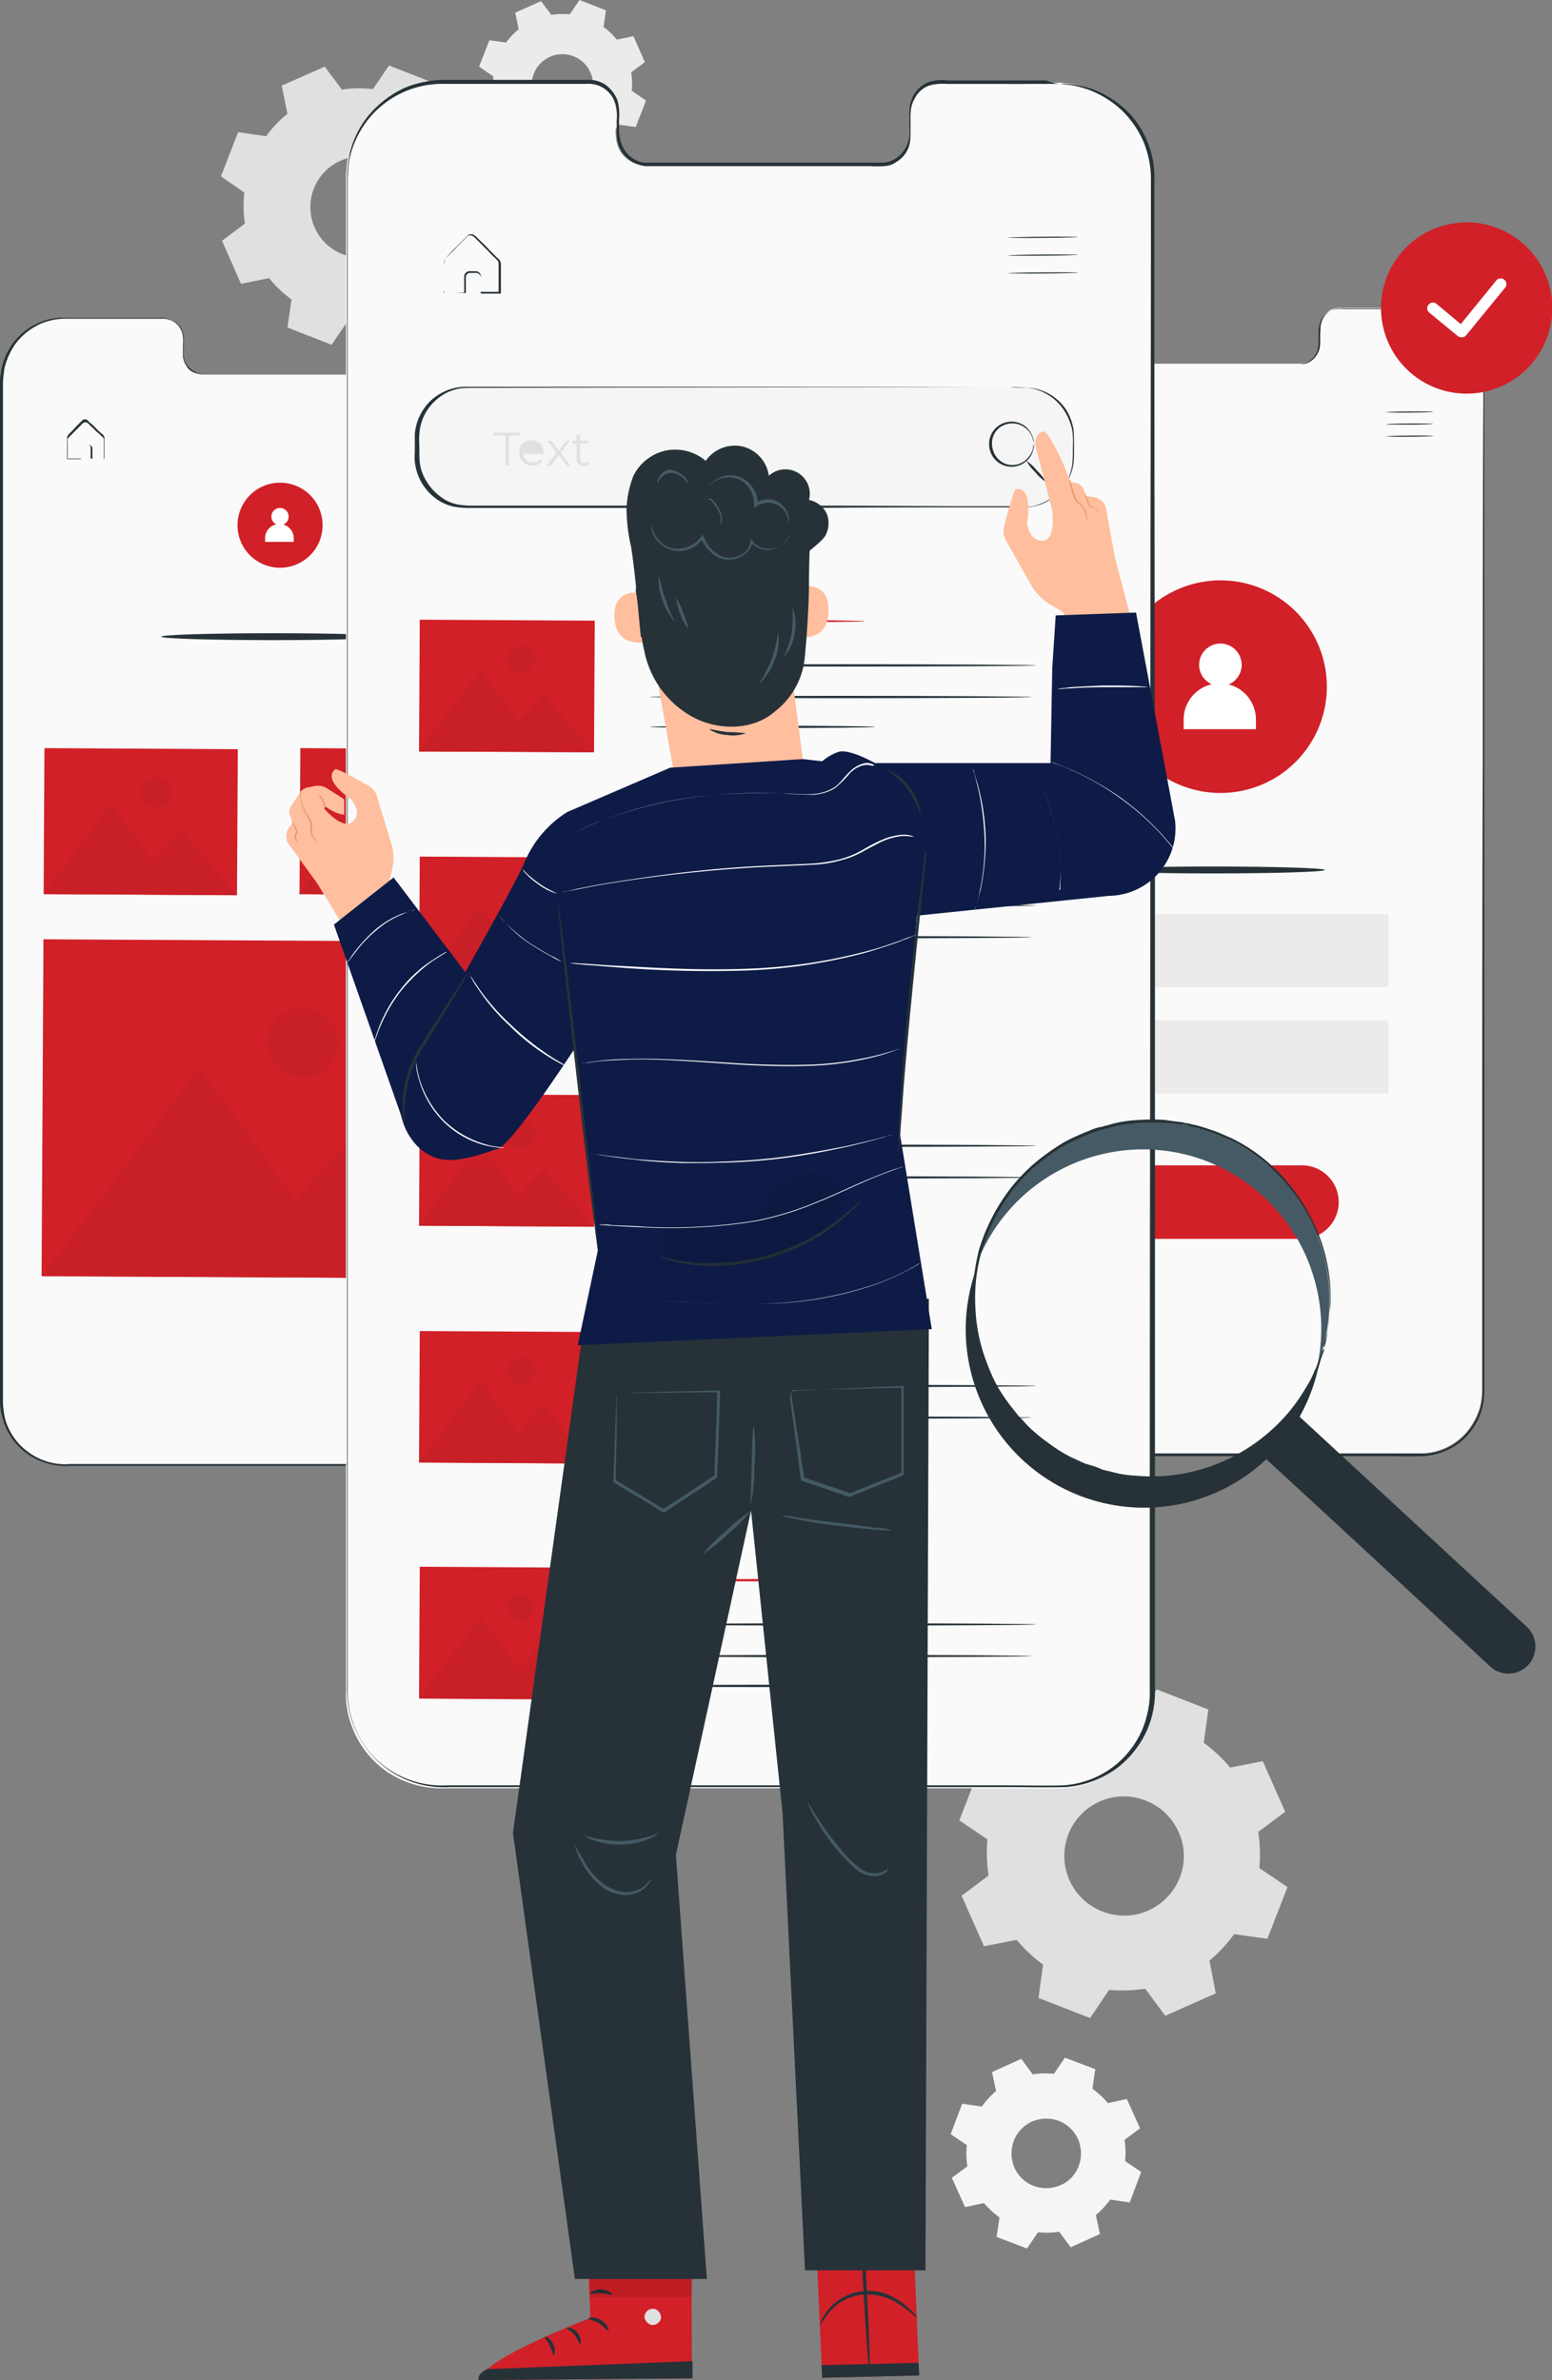 <svg xmlns="http://www.w3.org/2000/svg" width="230.17" height="353" viewBox="0 0 230.17 353">
    <rect x="0" y="0" width="230.17" height="353" fill="#808080" stroke="none"/>
    <g id="Illustration" transform="translate(-0.83)">
        <path id="Shape" d="M16.422,41.419h0L9.87,38.862l.6-4.176a16.637,16.637,0,0,1-3.319-3.153l-4.169.851L.17,25.993l3.4-2.557a16.571,16.571,0,0,1-.086-4.6L0,16.448,2.552,9.886l4.17.6A16.672,16.672,0,0,1,9.87,7.158L9.019,2.982,15.4.17l2.552,3.409a15.36,15.36,0,0,1,2.53-.2,18.716,18.716,0,0,1,2.066.119L24.931,0l6.552,2.556-.595,4.176a16.644,16.644,0,0,1,3.318,3.154l4.17-.852,2.808,6.392-3.4,2.641a16.655,16.655,0,0,1,.085,4.6l3.488,2.387L38.8,31.618l-4.17-.682a16.6,16.6,0,0,1-3.149,3.325l.851,4.176-6.382,2.812L23.4,37.839a15.39,15.39,0,0,1-2.533.2,18.764,18.764,0,0,1-2.062-.118l-2.383,3.493Zm4.361-27.933a7.509,7.509,0,1,0,4.046,1.188A7.534,7.534,0,0,0,20.783,13.486Z" transform="translate(33.59 9.716)" fill="#e0e0e0"/>
        <path id="Shape-2" data-name="Shape" d="M19.4,48.749h0l-7.657-2.983.68-4.943a22.547,22.547,0,0,1-3.915-3.665L3.659,38.1.341,30.6l4-2.984a22.6,22.6,0,0,1-.17-5.368L0,19.431l2.979-7.67,4.935.682a22.478,22.478,0,0,1,3.659-3.92l-.936-4.858L18.125.341,21.1,4.347a24.264,24.264,0,0,1,3.465-.259c.642,0,1.28.03,1.9.088L29.272,0,36.93,2.983l-.68,4.944a22.433,22.433,0,0,1,3.914,3.665l4.849-.938,3.319,7.5-4,2.983a22.6,22.6,0,0,1,.17,5.369l4.169,2.812-2.978,7.672-4.935-.682a22.518,22.518,0,0,1-3.659,3.92l.936,4.857-7.488,3.325L27.57,44.4a24.261,24.261,0,0,1-3.464.259c-.642,0-1.28-.03-1.9-.088L19.4,48.749Zm4.971-32.876h0a8.648,8.648,0,0,0-3.525.745,8.831,8.831,0,0,0-1.175,15.539,8.948,8.948,0,0,0,4.8,1.4A8.648,8.648,0,0,0,28,32.812a8.978,8.978,0,0,0,4.755-5.058,8.564,8.564,0,0,0-.245-6.619,8.752,8.752,0,0,0-3.335-3.863,8.949,8.949,0,0,0-4.8-1.4Z" transform="translate(143.101 250.56)" fill="#e0e0e0"/>
        <path id="Shape-3" data-name="Shape" d="M11.317,28.3h0L6.807,26.59l.427-2.9a13.367,13.367,0,0,1-2.3-2.129l-2.808.6L.17,17.812l2.3-1.7a12.784,12.784,0,0,1-.085-3.154L0,11.335,1.7,6.818,4.6,7.244a13.4,13.4,0,0,1,2.127-2.3L6.127,2.131,10.466.17l1.7,2.3a11.287,11.287,0,0,1,1.851-.142c.416,0,.853.019,1.3.055L16.933,0l4.511,1.7-.427,2.9a13.448,13.448,0,0,1,2.3,2.131l2.808-.6,1.957,4.347-2.3,1.7a12.827,12.827,0,0,1,.085,3.153l2.382,1.62-1.7,4.517-2.893-.427a13.344,13.344,0,0,1-2.127,2.3l.6,2.812-4.34,1.96-1.7-2.3a11.342,11.342,0,0,1-1.85.141c-.417,0-.854-.019-1.3-.056l-1.617,2.386ZM14.176,9.033a5.379,5.379,0,0,0-2.093.427A5.161,5.161,0,0,0,9.36,12.326a5.3,5.3,0,0,0,.085,3.953,5.127,5.127,0,0,0,4.715,3.068,5.376,5.376,0,0,0,2.092-.427,4.935,4.935,0,0,0,2.723-2.834A5.36,5.36,0,0,0,18.89,12.1,5.125,5.125,0,0,0,14.176,9.033Z" transform="translate(141.825 305.189)" fill="#f5f5f5"/>
        <path id="Shape-4" data-name="Shape" d="M9.871,24.8h0L5.957,23.266,6.3,20.8A10.277,10.277,0,0,1,4.34,18.92l-2.468.511L.171,15.6l2.042-1.535a9.858,9.858,0,0,1-.086-2.727L0,9.886l1.532-3.92L4,6.306A10.257,10.257,0,0,1,5.867,4.351l.005,0-.51-2.471L9.19.17l1.532,2.046a9.148,9.148,0,0,1,1.63-.141c.355,0,.723.019,1.094.056L14.891,0l3.915,1.534-.341,2.472a10.2,10.2,0,0,1,1.957,1.875l2.468-.511,1.7,3.835L22.55,10.738a9.9,9.9,0,0,1,.085,2.727l2.127,1.449L23.23,18.835l-2.467-.341a10.284,10.284,0,0,1-1.861,1.95l-.011.01.51,2.47-3.83,1.706L14.04,22.584a9.11,9.11,0,0,1-1.631.142c-.354,0-.721-.019-1.091-.055L9.872,24.8ZM12.4,8.039h0a4.545,4.545,0,1,0,4.109,2.7A4.517,4.517,0,0,0,12.4,8.04Z" transform="translate(71.88)" fill="#ebebeb"/>
        <path id="Path" d="M65.775.086H59.649a4.665,4.665,0,0,0-1.872.17A3.012,3.012,0,0,0,56.33,1.534a3.62,3.62,0,0,0-.34,1.023c-.085.341,0,.682-.085,1.108V4.773a6.05,6.05,0,0,1-.085,1.193,3.207,3.207,0,0,1-1.362,1.96,2.847,2.847,0,0,1-1.191.426h-23.4a2.9,2.9,0,0,1-.851-.085,3.556,3.556,0,0,1-1.532-.937,2.882,2.882,0,0,1-.766-1.62V3.835a4.154,4.154,0,0,0-.17-1.789A2.681,2.681,0,0,0,25.442.6,3.141,3.141,0,0,0,23.655.086H9.615A9.668,9.668,0,0,0,5.531.853a9.954,9.954,0,0,0-3.4,2.556A9.469,9.469,0,0,0,.17,7.33C.085,7.671.085,8.1,0,8.438v151.87a11.469,11.469,0,0,0,.34,2.983A9.076,9.076,0,0,0,4,168.319a9.162,9.162,0,0,0,5.956,1.619H71.391a8.994,8.994,0,0,0,5.276-2.045,8.884,8.884,0,0,0,1.872-2.131,9.966,9.966,0,0,0,1.191-2.557,10.612,10.612,0,0,0,.341-2.812V146.246c0-29.658,0-56.419.085-78.918,0-22.5,0-40.652.085-53.18V9.716a11.359,11.359,0,0,0-.681-3.835,9.344,9.344,0,0,0-1.787-2.813,7.47,7.47,0,0,0-2.127-1.7A10.384,10.384,0,0,0,72.157.086,4.533,4.533,0,0,0,71.221,0H69.6C68.754.086,67.477.086,65.775.086Z" transform="translate(1.255 47.214)" fill="#fafafa"/>
        <path id="Path-2" data-name="Path" d="M71.306.1h.34a4.132,4.132,0,0,1,.936.086A8.661,8.661,0,0,1,76.156,1.38a12.368,12.368,0,0,1,2.127,1.7A9.344,9.344,0,0,1,80.07,5.9a10.969,10.969,0,0,1,.681,3.835V160.409a11.2,11.2,0,0,1-.341,2.9,9.275,9.275,0,0,1-1.191,2.642,9.606,9.606,0,0,1-1.957,2.216,9.826,9.826,0,0,1-5.446,2.131c-1.957.085-3.914,0-5.956,0H10.3a9.856,9.856,0,0,1-6.126-1.705,9.317,9.317,0,0,1-3.744-5.2A10.07,10.07,0,0,1,0,160.238V9.647A4.867,4.867,0,0,1,.085,8.539C.17,8.2.17,7.772.255,7.431A9.8,9.8,0,0,1,2.212,3.425,9.736,9.736,0,0,1,5.7.783,9.066,9.066,0,0,1,9.87.016H23.91a3.426,3.426,0,0,1,1.872.512,3.567,3.567,0,0,1,1.191,1.534,4.691,4.691,0,0,1,.17,1.874V5.811a3.885,3.885,0,0,0,.681,1.62,2.3,2.3,0,0,0,1.447.852,2.9,2.9,0,0,0,.851.085h23.4a2.847,2.847,0,0,0,1.191-.426,3.035,3.035,0,0,0,1.362-1.875,4.873,4.873,0,0,0,.085-1.108V3.851a4.873,4.873,0,0,1,.085-1.108,4.808,4.808,0,0,1,.34-1.022A3,3,0,0,1,58.117.357a4.665,4.665,0,0,1,1.872-.17h9.87C70.88.1,71.306.1,71.306.1H60.159a4.668,4.668,0,0,0-1.872.171A3.012,3.012,0,0,0,56.84,1.55a3.62,3.62,0,0,0-.34,1.023c-.085.341,0,.682-.085,1.108V4.789a6.051,6.051,0,0,1-.085,1.193,3.207,3.207,0,0,1-1.362,1.96,2.842,2.842,0,0,1-1.191.426h-23.4a2.9,2.9,0,0,1-.851-.085,3.548,3.548,0,0,1-1.532-.938,2.879,2.879,0,0,1-.766-1.619V3.851a4.154,4.154,0,0,0-.17-1.789A2.681,2.681,0,0,0,25.953.613,3.142,3.142,0,0,0,24.166.1H10.126A9.683,9.683,0,0,0,6.042.868a9.969,9.969,0,0,0-3.4,2.557A10.352,10.352,0,0,0,.681,7.431C.6,7.772.6,8.2.511,8.539c0,.341-.085.767-.085,1.108V160.238a13.268,13.268,0,0,0,.34,3.154,9.076,9.076,0,0,0,3.659,5.028,9.162,9.162,0,0,0,5.956,1.619H71.816a8.994,8.994,0,0,0,5.276-2.045,8.884,8.884,0,0,0,1.872-2.131,9.966,9.966,0,0,0,1.191-2.557,10.612,10.612,0,0,0,.341-2.812V146.347c0-29.658,0-56.419.085-78.918,0-22.5,0-40.652.085-53.18V9.817a11.359,11.359,0,0,0-.681-3.835A9.344,9.344,0,0,0,78.2,3.169a7.47,7.47,0,0,0-2.127-1.7A10.384,10.384,0,0,0,72.582.187,4.533,4.533,0,0,0,71.646.1Z" transform="translate(0.83 47.113)" fill="#263238"/>
        <path id="Path-3" data-name="Path" d="M3.489.585C5.416.569,6.978.518,6.977.471S5.415.4,3.488.415,0,.482,0,.529,1.563.6,3.489.585Z" transform="translate(67.033 62.057)" fill="#263238"/>
        <path id="Path-4" data-name="Path" d="M3.489.585C5.416.569,6.978.518,6.977.471S5.415.4,3.488.415,0,.482,0,.529,1.563.6,3.489.585Z" transform="translate(67.033 63.847)" fill="#263238"/>
        <path id="Path-5" data-name="Path" d="M3.489.585C5.416.569,6.978.518,6.977.471S5.415.4,3.488.415,0,.482,0,.529,1.563.6,3.489.585Z" transform="translate(67.033 65.637)" fill="#263238"/>
        <path id="Path-6" data-name="Path" d="M0,5.915H2.042v-1.7a.476.476,0,0,1,.511-.426h.681a.569.569,0,0,1,.51.6V5.915L3.659,5.83H5.531l-.085.085v-2.9a.468.468,0,0,0-.255-.426,7.586,7.586,0,0,0-.851-.767l-.766-.767C3.4.972,3.319.8,3.234.717,3.063.631,2.978.461,2.808.461a.638.638,0,0,0-.425.085l-.34.341-.681.682L.17,2.762c-.17.171-.085.426-.085.682V5.83A.083.083,0,0,0,0,5.915V2.847a.771.771,0,0,1,.085-.426C.426,2,.851,1.654,1.276,1.143L1.957.461,2.3.12A.563.563,0,0,1,2.808.035a.846.846,0,0,1,.425.341,1.883,1.883,0,0,0,.425.341l.766.767a7.777,7.777,0,0,0,.851.767c.085.085.17.17.17.255.085.086.085.171.085.341V5.83H3.489V4.211a.389.389,0,0,0-.34-.426H2.468a.565.565,0,0,0-.425.341v1.7H.085Z" transform="translate(10.785 62.179)" fill="#263238"/>
        <path id="Path-7" data-name="Path" d="M6.3,12.613A6.307,6.307,0,1,0,0,6.306,6.3,6.3,0,0,0,6.3,12.613Z" transform="translate(36.057 71.589)" fill="#d12028"/>
        <path id="Path-8" data-name="Path" d="M4.339,2.642H0V2.13A2.108,2.108,0,0,1,2.127,0,2.108,2.108,0,0,1,4.254,2.13v.512Z" transform="translate(40.142 77.725)" fill="#fff"/>
        <path id="Path-9" data-name="Path" d="M1.276,2.556A1.278,1.278,0,1,0,0,1.278,1.277,1.277,0,0,0,1.276,2.556Z" transform="translate(41.078 75.339)" fill="#fff"/>
        <path id="Path-10" data-name="Path" d="M16.593,1.023c9.164,0,16.593-.229,16.593-.511S25.757,0,16.593,0,0,.229,0,.512,7.429,1.023,16.593,1.023Z" transform="translate(24.74 93.917)" fill="#263238"/>
        <path id="Path-11" data-name="Path" d="M0,21.647l28.676.16L28.8.16.12,0Z" transform="translate(7.301 110.957)" fill="#d12028"/>
        <path id="Path-12" data-name="Path" d="M0,13.38,10.126,0l6.127,8.437,4.255-4.431,8.168,9.545Z" transform="translate(7.297 119.229)" fill="#d12028"/>
        <path id="Path-13" data-name="Path" d="M2.3,4.6A2.3,2.3,0,1,0,0,2.3,2.3,2.3,0,0,0,2.3,4.6Z" transform="translate(21.677 115.309)" fill="#d12028"/>
        <g id="Group" transform="translate(7 119)" opacity="0.2">
            <path id="Path-14" data-name="Path" d="M0,13.38,10.126,0l6.127,8.437,4.255-4.431,8.168,9.545Z" transform="translate(0.297 0.229)" opacity="0.2"/>
        </g>
        <g id="Group-2" data-name="Group" transform="translate(21 115)" opacity="0.2">
            <path id="Path-15" data-name="Path" d="M2.3,4.6A2.3,2.3,0,1,0,0,2.3,2.3,2.3,0,0,0,2.3,4.6Z" transform="translate(0.677 0.309)" opacity="0.2"/>
        </g>
        <path id="Path-16" data-name="Path" d="M0,49.942l66.37.37L66.648.371.278,0Z" transform="translate(6.998 139.31)" fill="#d12028"/>
        <path id="Path-17" data-name="Path" d="M0,30.937,23.315,0l14.3,19.517L47.4,9.2,66.37,31.278Z" transform="translate(7.042 158.347)" fill="#d12028"/>
        <path id="Path-18" data-name="Path" d="M5.191,10.4A5.2,5.2,0,1,0,0,5.2,5.195,5.195,0,0,0,5.191,10.4Z" transform="translate(40.482 149.399)" fill="#d12028"/>
        <g id="Group-3" data-name="Group" transform="translate(7 158)" opacity="0.2">
            <path id="Path-19" data-name="Path" d="M0,30.937,23.315,0l14.3,19.517L47.4,9.2,66.37,31.278Z" transform="translate(0.041 0.347)" opacity="0.2"/>
        </g>
        <g id="Group-4" data-name="Group" transform="translate(40 149)" opacity="0.2">
            <path id="Path-20" data-name="Path" d="M5.191,10.4A5.2,5.2,0,1,0,0,5.2,5.195,5.195,0,0,0,5.191,10.4Z" transform="translate(0.482 0.399)" opacity="0.2"/>
        </g>
        <path id="Path-21" data-name="Path" d="M0,21.647l28.676.16L28.8.16.121,0Z" transform="translate(45.251 110.957)" fill="#d12028"/>
        <path id="Path-22" data-name="Path" d="M0,13.38,10.126,0l6.211,8.437,4.17-4.431,8.254,9.545Z" transform="translate(45.162 119.229)" fill="#d12028"/>
        <path id="Path-23" data-name="Path" d="M2.3,4.6A2.3,2.3,0,1,0,0,2.3,2.3,2.3,0,0,0,2.3,4.6Z" transform="translate(59.627 115.309)" fill="#d12028"/>
        <g id="Group-5" data-name="Group" transform="translate(45 119)" opacity="0.2">
            <path id="Path-24" data-name="Path" d="M0,13.38,10.126,0l6.211,8.437,4.17-4.431,8.254,9.545Z" transform="translate(0.162 0.229)" opacity="0.2"/>
        </g>
        <g id="Group-6" data-name="Group" transform="translate(59 115)" opacity="0.2">
            <path id="Path-25" data-name="Path" d="M2.3,4.6A2.3,2.3,0,1,0,0,2.3,2.3,2.3,0,0,0,2.3,4.6Z" transform="translate(0.627 0.309)" opacity="0.2"/>
        </g>
        <path id="Path-26" data-name="Path" d="M65.86.085H59.733a4.669,4.669,0,0,0-1.872.171,3,3,0,0,0-1.446,1.278,3.62,3.62,0,0,0-.341,1.023c-.085.341,0,.682-.085,1.108V4.773A6.051,6.051,0,0,1,55.9,5.966a3.209,3.209,0,0,1-1.361,1.96,2.852,2.852,0,0,1-1.192.426h-23.4a2.9,2.9,0,0,1-.851-.085,3.554,3.554,0,0,1-1.532-.938A2.882,2.882,0,0,1,26.8,5.71V3.835a4.157,4.157,0,0,0-.17-1.789A2.682,2.682,0,0,0,25.527.6,3.143,3.143,0,0,0,23.74.085H9.7A9.682,9.682,0,0,0,5.616.852a9.965,9.965,0,0,0-3.4,2.557A9.468,9.468,0,0,0,.255,7.329C.17,7.67.17,8.1.085,8.437A3.509,3.509,0,0,1,0,9.375V160.307a11.467,11.467,0,0,0,.34,2.983A9.079,9.079,0,0,0,4,168.319a9.167,9.167,0,0,0,5.956,1.619H71.391a8.983,8.983,0,0,0,5.275-2.046,8.839,8.839,0,0,0,1.872-2.13,9.985,9.985,0,0,0,1.192-2.557,10.611,10.611,0,0,0,.34-2.812V146.245c0-29.658,0-56.418.085-78.917,0-22.5,0-40.653.085-53.181V9.716a11.335,11.335,0,0,0-.681-3.835,9.344,9.344,0,0,0-1.787-2.813,7.457,7.457,0,0,0-2.127-1.7A10.387,10.387,0,0,0,72.157.085,4.59,4.59,0,0,0,71.221,0H69.6C68.753.085,67.562.085,65.86.085Z" transform="translate(140.549 45.595)" fill="#fafafa"/>
        <path id="Path-27" data-name="Path" d="M71.306.1h.341a4.183,4.183,0,0,1,.936.085A8.654,8.654,0,0,1,76.156,1.38a12.419,12.419,0,0,1,2.128,1.705A9.378,9.378,0,0,1,80.071,5.9a10.991,10.991,0,0,1,.68,3.835V160.409a11.258,11.258,0,0,1-.34,2.9,9.315,9.315,0,0,1-1.191,2.642,9.649,9.649,0,0,1-1.957,2.215,9.822,9.822,0,0,1-5.446,2.131c-1.957.085-3.914,0-5.957,0H10.3a9.86,9.86,0,0,1-6.126-1.7,9.316,9.316,0,0,1-3.744-5.2A10.051,10.051,0,0,1,0,160.239V9.647A4.873,4.873,0,0,1,.085,8.539C.17,8.2.17,7.772.256,7.431A9.8,9.8,0,0,1,2.213,3.425,9.748,9.748,0,0,1,5.7.783,9.068,9.068,0,0,1,9.871.016h14.04a3.429,3.429,0,0,1,1.872.512,3.574,3.574,0,0,1,1.191,1.534,4.7,4.7,0,0,1,.17,1.875V5.812a3.887,3.887,0,0,0,.681,1.619,2.3,2.3,0,0,0,1.446.852,2.9,2.9,0,0,0,.851.085h23.4a2.852,2.852,0,0,0,1.192-.426,3.034,3.034,0,0,0,1.361-1.875,4.868,4.868,0,0,0,.085-1.108V3.852a4.873,4.873,0,0,1,.085-1.108,4.765,4.765,0,0,1,.341-1.023A3,3,0,0,1,58.117.357a4.687,4.687,0,0,1,1.872-.17H69.86C70.881.1,71.306.1,71.306.1H60.159a4.669,4.669,0,0,0-1.872.17,3.006,3.006,0,0,0-1.446,1.279A3.634,3.634,0,0,0,56.5,2.573c-.085.341,0,.682-.085,1.108V4.789a6.051,6.051,0,0,1-.085,1.193,3.205,3.205,0,0,1-1.361,1.96,2.852,2.852,0,0,1-1.191.426h-23.4a2.9,2.9,0,0,1-.851-.085A3.558,3.558,0,0,1,28,7.346a2.885,2.885,0,0,1-.766-1.619V3.852a4.16,4.16,0,0,0-.17-1.79A2.682,2.682,0,0,0,25.953.613,3.142,3.142,0,0,0,24.166.1H10.126A9.667,9.667,0,0,0,6.042.869a9.962,9.962,0,0,0-3.4,2.556A9.466,9.466,0,0,0,.681,7.346C.6,7.687.6,8.113.511,8.454c0,.341-.085.767-.085,1.108V160.153a13.278,13.278,0,0,0,.34,3.154,9.077,9.077,0,0,0,3.659,5.028,9.162,9.162,0,0,0,5.956,1.619H71.817a8.988,8.988,0,0,0,5.275-2.045,8.863,8.863,0,0,0,1.872-2.131,9.969,9.969,0,0,0,1.192-2.557,10.61,10.61,0,0,0,.34-2.812V146.262c0-29.658,0-56.419.085-78.918,0-22.5,0-40.652.085-53.18V9.732a11.359,11.359,0,0,0-.68-3.835A9.378,9.378,0,0,0,78.2,3.085,7.478,7.478,0,0,0,76.071,1.38,10.373,10.373,0,0,0,72.583.1a4.538,4.538,0,0,0-.936-.086A1.337,1.337,0,0,1,71.306.1Z" transform="translate(140.208 45.664)" fill="#263238"/>
        <path id="Path-28" data-name="Path" d="M3.489.585C5.416.569,6.978.518,6.977.471S5.415.4,3.488.415,0,.482,0,.529,1.563.6,3.489.585Z" transform="translate(206.416 60.608)" fill="#263238"/>
        <path id="Path-29" data-name="Path" d="M3.49.585C5.416.569,6.978.518,6.978.471S5.415.4,3.488.415,0,.482,0,.529,1.563.6,3.49.585Z" transform="translate(206.416 62.398)" fill="#263238"/>
        <path id="Path-30" data-name="Path" d="M3.49.585C5.416.569,6.978.518,6.978.471S5.415.4,3.488.415,0,.482,0,.529,1.563.6,3.49.585Z" transform="translate(206.416 64.188)" fill="#263238"/>
        <path id="Path-31" data-name="Path" d="M0,5.916H2.042v-1.7a.476.476,0,0,1,.511-.426h.68a.57.57,0,0,1,.511.6V5.916L3.659,5.83H5.531l-.085.086v-2.9a.468.468,0,0,0-.256-.426,7.572,7.572,0,0,0-.85-.767l-.766-.767C3.4.973,3.318.8,3.233.717,3.063.632,2.978.461,2.808.461a.641.641,0,0,0-.426.085l-.34.341-.681.682L.17,2.762c-.17.171-.085.426-.085.682V5.83A.084.084,0,0,0,0,5.916V2.848a.773.773,0,0,1,.085-.427C.425,2,.851,1.654,1.276,1.143L1.957.461,2.3.12A.565.565,0,0,1,2.808.035a.85.85,0,0,1,.425.341,1.863,1.863,0,0,0,.426.341l.766.767a7.6,7.6,0,0,0,.851.767c.085.085.17.17.17.256.085.085.085.17.085.341V5.83H3.489V4.211a.39.39,0,0,0-.341-.426h-.68a.564.564,0,0,0-.426.341v1.7H.085Z" transform="translate(150.164 60.73)" fill="#263238"/>
        <path id="Path-32" data-name="Path" d="M15.742,31.533A15.767,15.767,0,1,0,0,15.766,15.754,15.754,0,0,0,15.742,31.533Z" transform="translate(166.076 86.077)" fill="#d12028"/>
        <path id="Path-33" data-name="Path" d="M10.806,6.733H0V5.369a5.361,5.361,0,1,1,10.721,0V6.733Z" transform="translate(176.372 101.417)" fill="#fff"/>
        <path id="Path-34" data-name="Path" d="M3.149,6.307A3.154,3.154,0,1,0,0,3.154,3.151,3.151,0,0,0,3.149,6.307Z" transform="translate(178.669 95.451)" fill="#fff"/>
        <path id="Path-35" data-name="Path" d="M53.011,0H0V10.824H53.011Z" transform="translate(153.738 135.592)" fill="#ebebeb"/>
        <path id="Path-36" data-name="Path" d="M53.011,0H0V10.823H53.011Z" transform="translate(153.738 151.359)" fill="#ebebeb"/>
        <path id="Path-37" data-name="Path" d="M32.08,10.909H5.446A5.455,5.455,0,0,1,5.446,0H32.08a5.455,5.455,0,0,1,0,10.909Z" transform="translate(161.906 172.835)" fill="#d12028"/>
        <path id="Path-38" data-name="Path" d="M16.592,1.022c9.164,0,16.593-.229,16.593-.511S25.756,0,16.592,0,0,.229,0,.511,7.429,1.022,16.592,1.022Z" transform="translate(164.119 128.519)" fill="#263238"/>
        <path id="Path-39" data-name="Path" d="M2.808,1.96H.425A.4.4,0,0,1,0,1.534,1.526,1.526,0,0,1,1.531,0h.085A1.527,1.527,0,0,1,3.148,1.534C3.233,1.7,3.063,1.96,2.808,1.96Z" transform="translate(158.248 141.473)" fill="#e0e0e0"/>
        <path id="Path-40" data-name="Path" d="M.936,1.875A.938.938,0,1,0,0,.937.937.937,0,0,0,.936,1.875Z" transform="translate(159.013 139.683)" fill="#e0e0e0"/>
        <path id="Path-41" data-name="Path" d="M2.808,0H0V1.961H2.808Z" transform="translate(158.503 156.898)" fill="#e0e0e0"/>
        <path id="Path-42" data-name="Path" d="M3.4,2.3H2.467v-.6a.766.766,0,1,0-1.531,0v.6H0v-.6a1.7,1.7,0,1,1,3.4,0Z" transform="translate(158.248 155.023)" fill="#e0e0e0"/>
        <path id="Path-43" data-name="Path" d="M98.195.171H89.09a7.26,7.26,0,0,0-2.723.255A3.975,3.975,0,0,0,84.24,2.387a4.2,4.2,0,0,0-.51,1.448,9.822,9.822,0,0,0-.085,1.62v1.7a10.777,10.777,0,0,1-.086,1.705,4.223,4.223,0,0,1-2.042,2.9,3.2,3.2,0,0,1-1.787.6,15.035,15.035,0,0,1-1.957,0H44.843a3.96,3.96,0,0,1-1.361-.171,4.878,4.878,0,0,1-2.3-1.363,4.395,4.395,0,0,1-1.106-2.472,7.344,7.344,0,0,1-.085-1.363V5.625A7.281,7.281,0,0,0,39.738,2.9,4.008,4.008,0,0,0,38.121.767,4.1,4.1,0,0,0,35.483.086H14.466A14.088,14.088,0,0,0,3.234,5.114a14.3,14.3,0,0,0-2.893,5.8,10.679,10.679,0,0,0-.255,1.619c0,.426-.086.938-.086,1.364V238.544a12.987,12.987,0,0,0,.6,4.431,14.165,14.165,0,0,0,5.446,7.5,14.524,14.524,0,0,0,8.934,2.472H97.685c2.978,0,5.871.085,8.764,0a13.592,13.592,0,0,0,10.721-6.222,12.878,12.878,0,0,0,1.7-3.835,13.7,13.7,0,0,0,.511-4.176v-21.05c0-44.232.085-84.032.085-117.44s.085-60.509.085-79.173V14.4a14.742,14.742,0,0,0-1.021-5.625A13.508,13.508,0,0,0,115.894,4.6a13.842,13.842,0,0,0-3.148-2.556A13.745,13.745,0,0,0,107.555.171c-.6-.085-1.106-.085-1.446-.171h-2.383A47.119,47.119,0,0,1,98.195.171Z" transform="translate(52.139 12.272)" fill="#fafafa"/>
        <path id="Path-44" data-name="Path" d="M105.6.61h.511a10.454,10.454,0,0,1,1.446.085,13.142,13.142,0,0,1,5.276,1.79,14.153,14.153,0,0,1,3.233,2.556A13.508,13.508,0,0,1,118.7,9.217a13.671,13.671,0,0,1,1.021,5.711V21.49c0,18.664,0,45.68.085,79V238.642a14.284,14.284,0,0,1-.51,4.261,13.6,13.6,0,0,1-1.787,3.92,14.9,14.9,0,0,1-2.893,3.239,14.619,14.619,0,0,1-8.084,3.153c-2.893.085-5.871,0-8.764,0H15.231A14.333,14.333,0,0,1,.6,242.988a15.019,15.019,0,0,1-.6-4.772V14.5c0-.6.085-1.108.085-1.7.085-.6.17-1.108.255-1.7A14.114,14.114,0,0,1,3.318,5.127,15.515,15.515,0,0,1,8.509,1.206,15.794,15.794,0,0,1,14.72.013H35.653A4.421,4.421,0,0,1,38.376.78,5.374,5.374,0,0,1,40.077,3a7.6,7.6,0,0,1,.256,2.727V7.087a7.344,7.344,0,0,0,.085,1.363,4.982,4.982,0,0,0,1.021,2.387A4.368,4.368,0,0,0,43.566,12.2a3.227,3.227,0,0,0,1.276.086h34.8a4.08,4.08,0,0,0,1.7-.6A4.651,4.651,0,0,0,83.3,8.877a5.72,5.72,0,0,0,.085-1.7v-1.7a10.231,10.231,0,0,1,.086-1.62,5.437,5.437,0,0,1,.51-1.534A4.46,4.46,0,0,1,86.2.354,6.326,6.326,0,0,1,89,.1h14.721A5.812,5.812,0,0,0,105.6.61H89a7.423,7.423,0,0,0-2.722.255,3.974,3.974,0,0,0-2.128,1.961,4.2,4.2,0,0,0-.51,1.448,9.822,9.822,0,0,0-.085,1.62V7.6a10.9,10.9,0,0,1-.085,1.7,4.224,4.224,0,0,1-2.043,2.9,3.2,3.2,0,0,1-1.787.6,15.035,15.035,0,0,1-1.957,0H44.757a3.291,3.291,0,0,1-1.276-.171,4.87,4.87,0,0,1-2.3-1.363,4.39,4.39,0,0,1-1.107-2.472,7.344,7.344,0,0,1-.085-1.363V6.064a6.677,6.677,0,0,0-.255-2.642,4,4,0,0,0-1.617-2.13A4.1,4.1,0,0,0,35.482.61H14.55A14.092,14.092,0,0,0,3.318,5.638,14.327,14.327,0,0,0,.425,11.433a10.692,10.692,0,0,0-.255,1.62c0,.6-.085,1.107-.085,1.7V238.471a13.994,13.994,0,0,0,.6,4.6,13.511,13.511,0,0,0,5.361,7.414,14.125,14.125,0,0,0,8.849,2.472H97.428c2.894,0,5.872.085,8.765,0a13.756,13.756,0,0,0,7.828-3.068,14.115,14.115,0,0,0,2.808-3.154,12.877,12.877,0,0,0,1.7-3.835,13.728,13.728,0,0,0,.51-4.176V217.762c0-44.146.086-83.861.086-117.184,0-33.408.085-60.339.085-79V15.013a14.735,14.735,0,0,0-1.021-5.625,14.6,14.6,0,0,0-2.638-4.176A13.852,13.852,0,0,0,112.4,2.655,13.772,13.772,0,0,0,107.214.78c-.6-.085-1.106-.085-1.447-.17Z" transform="translate(52.31 11.833)" fill="#263238"/>
        <path id="Path-45" data-name="Path" d="M5.192.585C8.058.561,10.382.5,10.381.457S8.057.391,5.19.415,0,.5,0,.543,2.325.609,5.192.585Z" transform="translate(150.339 34.698)" fill="#263238"/>
        <path id="Path-46" data-name="Path" d="M5.191.585C8.058.562,10.382.5,10.381.457S8.057.391,5.19.415,0,.5,0,.543,2.325.609,5.191.585Z" transform="translate(150.339 37.34)" fill="#263238"/>
        <path id="Path-47" data-name="Path" d="M5.191.586C8.058.562,10.382.5,10.381.457S8.057.391,5.19.415,0,.5,0,.543,2.325.609,5.191.586Z" transform="translate(150.339 39.982)" fill="#263238"/>
        <path id="Path-48" data-name="Path" d="M0,8.726H.851c.595,0,1.276,0,2.212-.085l-.085.085V6.17a.818.818,0,0,1,.766-.682H4.765a.763.763,0,0,1,.681.852v2.3l-.085-.085H8.169l-.085.085V4.295c0-.256-.171-.426-.426-.682A15.747,15.747,0,0,1,6.467,2.42L5.276,1.227l-.6-.6A1.523,1.523,0,0,0,4.084.2a.7.7,0,0,0-.6.085L2.978.8,1.957,1.823C1.361,2.5.681,3.1.17,3.613A4.29,4.29,0,0,0,0,4.636V8.3c.085.341.085.426,0,.426V4.21a1.58,1.58,0,0,1,.17-.6c.511-.6,1.106-1.193,1.787-1.875L2.978.715,3.489.2a.864.864,0,0,1,.765-.17,2.029,2.029,0,0,1,.681.511l.6.6A15.59,15.59,0,0,1,6.722,2.335L7.913,3.528c.085.085.256.17.341.341a1.212,1.212,0,0,1,.17.511V8.812H5.446V6.425a.723.723,0,0,0-.6-.681H3.829a.637.637,0,0,0-.6.511V8.726H0Z" transform="translate(66.69 34.738)" fill="#263238"/>
        <path id="Path-49" data-name="Path" d="M90.025,17.812H7.488A7.451,7.451,0,0,1,0,10.312V7.5A7.451,7.451,0,0,1,7.488,0H90.025a7.451,7.451,0,0,1,7.488,7.5v2.812A7.56,7.56,0,0,1,90.025,17.812Z" transform="translate(62.606 57.441)" fill="#f5f5f5"/>
        <path id="Path-50" data-name="Path" d="M90.314,17.9a3.556,3.556,0,0,0,.6-.085,4.934,4.934,0,0,0,1.617-.341,8.234,8.234,0,0,0,2.382-1.278,6.3,6.3,0,0,0,2.213-2.813,7.193,7.193,0,0,0,.6-2.045A21.6,21.6,0,0,0,97.8,8.949c0-.853,0-1.705-.085-2.642a8.192,8.192,0,0,0-.936-2.642A7.253,7.253,0,0,0,91.845.256c-1.106-.171-2.212-.085-3.4-.171H84.868c-19.741,0-46.885,0-76.922.086a6.935,6.935,0,0,0-4.935,1.96A7.267,7.267,0,0,0,.713,6.9c-.085.853,0,1.79,0,2.727a9.007,9.007,0,0,0,.255,2.642,7.935,7.935,0,0,0,3.064,4.176,5.94,5.94,0,0,0,2.382,1.023,12.823,12.823,0,0,0,2.553.171H58.83c9.87,0,17.784.085,23.315.085h8a.167.167,0,0,0,.171.17h-8.6c-5.531,0-13.444,0-23.314.085H8.541a13.746,13.746,0,0,1-2.637-.17,6.891,6.891,0,0,1-2.468-1.023A7.75,7.75,0,0,1,.288,12.443,7.429,7.429,0,0,1,.032,9.716V6.989A7.79,7.79,0,0,1,2.415,2.045,7.794,7.794,0,0,1,7.6,0C37.642,0,64.871,0,84.527.085H88.1a14.941,14.941,0,0,1,3.4.171,7.438,7.438,0,0,1,5.02,3.579,8.458,8.458,0,0,1,1.021,2.642,13.957,13.957,0,0,1,.085,2.642,21.6,21.6,0,0,1-.085,2.386,8.778,8.778,0,0,1-.6,2.131,7.068,7.068,0,0,1-2.3,2.812,6.226,6.226,0,0,1-2.382,1.194,7.588,7.588,0,0,1-1.617.255Z" transform="translate(62.318 57.356)" fill="#263238"/>
        <path id="Path-51" data-name="Path" d="M6.642,3.344a2.76,2.76,0,0,0-.17-.767A3,3,0,0,0,5.281.872,3.054,3.054,0,0,0,2.388.446a2.9,2.9,0,0,0-1.957,2.9,3.225,3.225,0,0,0,1.957,2.9,3.054,3.054,0,0,0,2.893-.426,3.488,3.488,0,0,0,1.191-1.7c.085-.427.085-.767.17-.767v.17a1.672,1.672,0,0,1-.085.6A3.146,3.146,0,0,1,5.366,5.986,3.32,3.32,0,0,1,0,3.344,3.283,3.283,0,0,1,2.217.19,3.3,3.3,0,0,1,5.366.7,3.617,3.617,0,0,1,6.557,2.577a1.664,1.664,0,0,1,.085.6Z" transform="translate(147.521 62.535)" fill="#263238"/>
        <path id="Path-52" data-name="Path" d="M1.323,1.685A6.813,6.813,0,0,0,2.892,3.134a6.789,6.789,0,0,0-1.319-1.68A6.79,6.79,0,0,0,.005,0,6.792,6.792,0,0,0,1.323,1.685Z" transform="translate(153.053 68.352)" fill="#263238"/>
        <path id="Path-53" data-name="Path" d="M1.7.426H0V0H4V.426H2.3V4.858h-.51V.426Z" transform="translate(74.008 64.174)" fill="#e0e0e0"/>
        <path id="Shape-5" data-name="Shape" d="M0,1.875A1.768,1.768,0,0,1,1.787,0,1.768,1.768,0,0,1,3.574,1.875c.17.086.17.17.17.17H.595A1.406,1.406,0,0,0,2.042,3.324a1.372,1.372,0,0,0,1.106-.512l.255.341a1.749,1.749,0,0,1-1.446.6A1.812,1.812,0,0,1,0,1.875Z" transform="translate(77.837 65.282)" fill="#e0e0e0"/>
        <path id="Path-54" data-name="Path" d="M2.978,3.665,1.787,2.131.6,3.665H0L1.447,1.79.085,0h.6L1.787,1.449,2.893,0H3.4L2.042,1.79,3.489,3.665Z" transform="translate(81.921 65.367)" fill="#e0e0e0"/>
        <path id="Path-55" data-name="Path" d="M2.553,4.346a1.184,1.184,0,0,1-.766.256A1.028,1.028,0,0,1,.681,3.494V1.278H0V.852H.681V0h.51V.852H2.3v.426H1.191V3.494a.627.627,0,0,0,.681.682.915.915,0,0,0,.511-.17Z" transform="translate(85.665 64.515)" fill="#e0e0e0"/>
        <path id="Path-56" data-name="Path" d="M15.912.67C24.7.67,31.824.595,31.824.5S24.7.329,15.912.329,0,.407,0,.5,7.124.67,15.912.67Z" transform="translate(97.237 91.628)" fill="#d12028"/>
        <path id="Path-57" data-name="Path" d="M57.351.5c0,.085-12.848.17-28.675.17S0,.585,0,.5,12.849.33,28.676.33C44.588.33,57.351.415,57.351.5Z" transform="translate(97.152 98.19)" fill="#263238"/>
        <path id="Path-58" data-name="Path" d="M56.671.5c0,.086-12.679.171-28.335.171S0,.586,0,.5,12.679.329,28.336.329,56.671.414,56.671.5Z" transform="translate(97.152 102.878)" fill="#263238"/>
        <path id="Path-59" data-name="Path" d="M16.678.67C25.889.67,33.356.594,33.356.5S25.889.33,16.678.33,0,.406,0,.5,7.467.67,16.678.67Z" transform="translate(97.237 107.309)" fill="#263238"/>
        <path id="Path-60" data-name="Path" d="M15.912.67C24.7.67,31.824.595,31.824.5S24.7.329,15.912.329,0,.405,0,.5,7.124.67,15.912.67Z" transform="translate(97.237 127.252)" fill="#d12028"/>
        <path id="Path-61" data-name="Path" d="M57.351.5c0,.085-12.848.17-28.675.17S0,.586,0,.5,12.849.329,28.676.329C44.588.329,57.351.415,57.351.5Z" transform="translate(97.152 133.814)" fill="#263238"/>
        <path id="Path-62" data-name="Path" d="M56.671.5c0,.085-12.679.171-28.335.171S0,.585,0,.5,12.679.329,28.336.329,56.671.414,56.671.5Z" transform="translate(97.152 138.501)" fill="#263238"/>
        <path id="Path-63" data-name="Path" d="M16.678.67C25.889.67,33.356.595,33.356.5S25.889.329,16.678.329,0,.407,0,.5,7.467.67,16.678.67Z" transform="translate(97.237 142.932)" fill="#263238"/>
        <path id="Path-64" data-name="Path" d="M15.912.67C24.7.67,31.824.595,31.824.5S24.7.329,15.912.329,0,.405,0,.5,7.124.67,15.912.67Z" transform="translate(97.237 162.876)" fill="#d12028"/>
        <path id="Path-65" data-name="Path" d="M57.351.5c0,.085-12.848.17-28.675.17S0,.586,0,.5,12.849.329,28.676.329C44.588.329,57.351.414,57.351.5Z" transform="translate(97.152 169.438)" fill="#263238"/>
        <path id="Path-66" data-name="Path" d="M56.671.5c0,.085-12.679.171-28.335.171S0,.585,0,.5,12.679.329,28.336.329,56.671.414,56.671.5Z" transform="translate(97.152 174.126)" fill="#263238"/>
        <path id="Path-67" data-name="Path" d="M16.678.67C25.889.67,33.356.595,33.356.5S25.889.329,16.678.329,0,.407,0,.5,7.467.67,16.678.67Z" transform="translate(97.237 178.557)" fill="#263238"/>
        <path id="Path-68" data-name="Path" d="M15.912.67C24.7.67,31.824.594,31.824.5S24.7.329,15.912.329,0,.405,0,.5,7.124.67,15.912.67Z" transform="translate(97.237 198.499)" fill="#d12028"/>
        <path id="Path-69" data-name="Path" d="M57.351.5c0,.085-12.848.17-28.675.17S0,.586,0,.5,12.849.329,28.676.329C44.588.329,57.351.414,57.351.5Z" transform="translate(97.152 205.061)" fill="#263238"/>
        <path id="Path-70" data-name="Path" d="M56.671.5c0,.085-12.679.17-28.335.17S0,.586,0,.5,12.679.329,28.336.329,56.671.415,56.671.5Z" transform="translate(97.152 209.749)" fill="#263238"/>
        <path id="Path-71" data-name="Path" d="M16.678.67C25.889.67,33.356.595,33.356.5S25.889.329,16.678.329,0,.405,0,.5,7.467.67,16.678.67Z" transform="translate(97.237 214.18)" fill="#263238"/>
        <path id="Path-72" data-name="Path" d="M15.912.67C24.7.67,31.824.595,31.824.5S24.7.329,15.912.329,0,.405,0,.5,7.124.67,15.912.67Z" transform="translate(97.237 233.867)" fill="#d12028"/>
        <path id="Path-73" data-name="Path" d="M57.351.5c0,.085-12.848.17-28.675.17S0,.586,0,.5,12.849.329,28.676.329C44.588.329,57.351.415,57.351.5Z" transform="translate(97.152 240.43)" fill="#263238"/>
        <path id="Path-74" data-name="Path" d="M56.671.5c0,.085-12.679.17-28.335.17S0,.585,0,.5,12.679.33,28.336.33,56.671.415,56.671.5Z" transform="translate(97.152 245.117)" fill="#263238"/>
        <path id="Path-75" data-name="Path" d="M16.678.67C25.889.67,33.356.595,33.356.5S25.889.329,16.678.329,0,.407,0,.5,7.467.67,16.678.67Z" transform="translate(97.237 249.548)" fill="#263238"/>
        <path id="Path-76" data-name="Path" d="M0,19.516l25.953.145L26.061.145.109,0Z" transform="translate(62.975 91.909)" fill="#d12028"/>
        <path id="Path-77" data-name="Path" d="M0,12.1,9.19,0l5.531,7.585L18.55,3.579l7.4,8.608Z" transform="translate(62.946 99.372)" fill="#d12028"/>
        <path id="Path-78" data-name="Path" d="M2.042,4.091A2.046,2.046,0,1,0,0,2.046,2.044,2.044,0,0,0,2.042,4.091Z" transform="translate(76.05 95.792)" fill="#d12028"/>
        <g id="Group-7" data-name="Group" transform="translate(62 99)" opacity="0.2">
            <path id="Path-79" data-name="Path" d="M0,12.1,9.19,0l5.531,7.585L18.55,3.579l7.4,8.608Z" transform="translate(0.946 0.372)" opacity="0.2"/>
        </g>
        <g id="Group-8" data-name="Group" transform="translate(76 95)" opacity="0.2">
            <path id="Path-80" data-name="Path" d="M2.042,4.091A2.046,2.046,0,1,0,0,2.046,2.044,2.044,0,0,0,2.042,4.091Z" transform="translate(0.05 0.792)" opacity="0.2"/>
        </g>
        <path id="Path-81" data-name="Path" d="M0,19.517l25.953.144L26.061.145.109,0Z" transform="translate(62.975 127.048)" fill="#d12028"/>
        <path id="Path-82" data-name="Path" d="M0,12.1,9.19,0l5.531,7.671L18.55,3.58l7.4,8.693Z" transform="translate(62.946 134.484)" fill="#d12028"/>
        <path id="Path-83" data-name="Path" d="M2.042,4.091A2.046,2.046,0,1,0,0,2.045,2.044,2.044,0,0,0,2.042,4.091Z" transform="translate(76.05 130.99)" fill="#d12028"/>
        <g id="Group-9" data-name="Group" transform="translate(62 134)" opacity="0.2">
            <path id="Path-84" data-name="Path" d="M0,12.1,9.19,0l5.531,7.671L18.55,3.58l7.4,8.693Z" transform="translate(0.946 0.484)" opacity="0.2"/>
        </g>
        <g id="Group-10" data-name="Group" transform="translate(76 130)" opacity="0.2">
            <path id="Path-85" data-name="Path" d="M2.042,4.091A2.046,2.046,0,1,0,0,2.045,2.044,2.044,0,0,0,2.042,4.091Z" transform="translate(0.05 0.99)" opacity="0.2"/>
        </g>
        <path id="Path-86" data-name="Path" d="M0,19.517l25.953.144L26.061.145.108,0Z" transform="translate(62.975 162.272)" fill="#d12028"/>
        <path id="Path-87" data-name="Path" d="M0,12.1,9.19,0l5.531,7.585L18.55,3.579l7.4,8.693Z" transform="translate(62.946 169.682)" fill="#d12028"/>
        <path id="Path-88" data-name="Path" d="M2.042,4.091A2.046,2.046,0,1,0,0,2.045,2.044,2.044,0,0,0,2.042,4.091Z" transform="translate(76.05 166.188)" fill="#d12028"/>
        <g id="Group-11" data-name="Group" transform="translate(62 169)" opacity="0.2">
            <path id="Path-89" data-name="Path" d="M0,12.1,9.19,0l5.531,7.585L18.55,3.579l7.4,8.693Z" transform="translate(0.946 0.682)" opacity="0.2"/>
        </g>
        <g id="Group-12" data-name="Group" transform="translate(76 166)" opacity="0.2">
            <path id="Path-90" data-name="Path" d="M2.042,4.091A2.046,2.046,0,1,0,0,2.045,2.044,2.044,0,0,0,2.042,4.091Z" transform="translate(0.05 0.188)" opacity="0.2"/>
        </g>
        <path id="Path-91" data-name="Path" d="M0,19.517l25.953.145L26.061.145.109,0Z" transform="translate(62.975 197.411)" fill="#d12028"/>
        <path id="Path-92" data-name="Path" d="M0,12.1,9.19,0l5.531,7.67L18.55,3.664l7.4,8.608Z" transform="translate(62.946 204.795)" fill="#d12028"/>
        <path id="Path-93" data-name="Path" d="M2.042,4.091A2.046,2.046,0,1,0,0,2.046,2.044,2.044,0,0,0,2.042,4.091Z" transform="translate(76.05 201.3)" fill="#d12028"/>
        <g id="Group-13" data-name="Group" transform="translate(62 204)" opacity="0.2">
            <path id="Path-94" data-name="Path" d="M0,12.1,9.19,0l5.531,7.67L18.55,3.664l7.4,8.608Z" transform="translate(0.946 0.795)" opacity="0.2"/>
        </g>
        <g id="Group-14" data-name="Group" transform="translate(76 201)" opacity="0.2">
            <path id="Path-95" data-name="Path" d="M2.042,4.091A2.046,2.046,0,1,0,0,2.046,2.044,2.044,0,0,0,2.042,4.091Z" transform="translate(0.05 0.3)" opacity="0.2"/>
        </g>
        <path id="Path-96" data-name="Path" d="M0,19.517l25.953.145L26.062.145.109,0Z" transform="translate(62.975 232.378)" fill="#d12028"/>
        <path id="Path-97" data-name="Path" d="M0,12.1,9.19,0l5.531,7.67L18.55,3.579l7.4,8.693Z" transform="translate(62.946 239.822)" fill="#d12028"/>
        <path id="Path-98" data-name="Path" d="M2.042,4.09A2.045,2.045,0,1,0,0,2.045,2.043,2.043,0,0,0,2.042,4.09Z" transform="translate(76.05 236.328)" fill="#d12028"/>
        <g id="Group-15" data-name="Group" transform="translate(62 239)" opacity="0.2">
            <path id="Path-99" data-name="Path" d="M0,12.1,9.19,0l5.531,7.67L18.55,3.579l7.4,8.693Z" transform="translate(0.946 0.822)" opacity="0.2"/>
        </g>
        <g id="Group-16" data-name="Group" transform="translate(76 236)" opacity="0.2">
            <path id="Path-100" data-name="Path" d="M2.042,4.09A2.045,2.045,0,1,0,0,2.045,2.043,2.043,0,0,0,2.042,4.09Z" transform="translate(0.05 0.328)" opacity="0.2"/>
        </g>
        <path id="Path-101" data-name="Path" d="M12.678,25.4A12.7,12.7,0,1,0,0,12.7,12.689,12.689,0,0,0,12.678,25.4Z" transform="translate(205.643 32.982)" fill="#d12028"/>
        <path id="Path-102" data-name="Path" d="M5.067,8.74a.907.907,0,0,1-.511-.171L.3,5.075A.828.828,0,0,1,.217,3.882.826.826,0,0,1,1.408,3.8L4.982,6.78,10.257.3A.821.821,0,0,1,11.448.217a.824.824,0,0,1,.086,1.193L5.747,8.484a.834.834,0,0,1-.68.256Z" transform="translate(212.489 41.287)" fill="#fff"/>
        <path id="Path-103" data-name="Path" d="M20.416,30.681A26.608,26.608,0,0,1,1.7,0a17.894,17.894,0,0,0-.68,1.961A26.453,26.453,0,1,0,51.9,16.449l.51-2.046A26.466,26.466,0,0,1,20.416,30.681Z" transform="translate(144.128 187.664)" fill="#263238"/>
        <path id="Path-104" data-name="Path" d="M31.994,5.023A26.608,26.608,0,0,1,50.714,35.7a17.9,17.9,0,0,0,.681-1.961A26.453,26.453,0,1,0,.511,19.255Q.255,20.278,0,21.3A26.426,26.426,0,0,1,31.994,5.023Z" transform="translate(145.569 166.449)" fill="#455a64"/>
        <path id="Path-105" data-name="Path" d="M52.174,33.995a1.5,1.5,0,0,1,.085-.426,9.1,9.1,0,0,0,.255-1.193c.085-.256.085-.6.171-.938s.085-.682.17-1.108a13.833,13.833,0,0,0,.17-2.812,25.892,25.892,0,0,0-.936-7.585A25.376,25.376,0,0,0,47.664,10.9a26.265,26.265,0,0,0-9.275-7.755,33.048,33.048,0,0,0-3.063-1.279c-.51-.17-1.106-.341-1.617-.511-.6-.17-1.106-.256-1.7-.426a3.036,3.036,0,0,0-.851-.171L30.306.672A12.723,12.723,0,0,0,28.519.5C27.328.5,26.136.416,24.86.5a28.288,28.288,0,0,0-3.744.511c-.6.171-1.191.341-1.872.511a14.69,14.69,0,0,0-1.787.6A33.25,33.25,0,0,0,13.883,3.74a28.175,28.175,0,0,0-3.318,2.216,23.475,23.475,0,0,0-5.616,5.966,29.529,29.529,0,0,0-3.574,7.585,25.229,25.229,0,0,0-.936,8.352A25.332,25.332,0,0,0,2.056,35.87a28.265,28.265,0,0,0,1.616,3.665,27.344,27.344,0,0,0,2.213,3.238c.425.511.766,1.023,1.191,1.449s.851.937,1.276,1.364a25.339,25.339,0,0,0,2.893,2.386,23.367,23.367,0,0,0,3.064,1.96c.51.256,1.106.511,1.616.767l.766.341c.255.085.6.17.851.256a9.009,9.009,0,0,1,1.617.6c.51.171,1.106.256,1.7.426a14.954,14.954,0,0,0,3.318.512,26.2,26.2,0,0,0,12-1.705,26.979,26.979,0,0,0,8.509-5.369,25.61,25.61,0,0,0,4.765-5.966,13.678,13.678,0,0,0,1.276-2.471,5.168,5.168,0,0,0,.426-1.023,8.768,8.768,0,0,1,.34-.852c.17-.512.341-.938.426-1.193l.255-.256a1.5,1.5,0,0,1-.085.426c-.085.256-.255.682-.426,1.193-.085.256-.17.6-.255.852a5.223,5.223,0,0,1-.425,1.023,13.791,13.791,0,0,1-1.277,2.472,27.062,27.062,0,0,1-4.68,6.051,26.186,26.186,0,0,1-8.509,5.454,26.572,26.572,0,0,1-12.168,1.79c-1.106-.171-2.212-.256-3.318-.512-.6-.17-1.106-.255-1.7-.426a13.526,13.526,0,0,1-1.7-.6c-.255-.086-.6-.171-.851-.256l-.851-.341c-.51-.256-1.106-.511-1.616-.767A31.605,31.605,0,0,1,11.16,48.4a25.339,25.339,0,0,1-2.893-2.386c-.425-.426-.851-.938-1.361-1.449-.426-.426-.851-1.023-1.277-1.534a22.667,22.667,0,0,1-2.212-3.324,28.622,28.622,0,0,1-1.7-3.665,25.958,25.958,0,0,1-1.7-8.1,32.36,32.36,0,0,1,.936-8.522,28.21,28.21,0,0,1,3.659-7.756,25.764,25.764,0,0,1,5.7-6.051,34.113,34.113,0,0,1,3.4-2.3A33.161,33.161,0,0,1,17.287,1.7a6.876,6.876,0,0,1,1.872-.6c.595-.17,1.276-.341,1.872-.511A18.8,18.8,0,0,1,24.775.076a27.357,27.357,0,0,1,3.744,0l1.787.255.851.086a3.02,3.02,0,0,0,.851.17c.595.17,1.191.256,1.7.426.6.171,1.107.341,1.617.511,1.106.341,2.127.853,3.148,1.279a25.4,25.4,0,0,1,9.36,7.926,26.41,26.41,0,0,1,4.425,9.119,25.786,25.786,0,0,1,.851,7.585,26.543,26.543,0,0,1-.255,2.812c-.085.426-.085.767-.17,1.108s-.171.6-.256.937c-.17.512-.255.938-.34,1.194A2.39,2.39,0,0,1,52.174,33.995Z" transform="translate(145.045 166.027)" fill="#263238"/>
        <path id="Path-106" data-name="Path" d="M0,5.625c.341.255,25.357,23.351,34.632,32.044a4.007,4.007,0,0,0,5.446-5.88L5.7,0Z" transform="translate(187.178 209.482)" fill="#263238"/>
        <path id="Path-107" data-name="Path" d="M15.157,17.07l.511-2.046a7.137,7.137,0,0,0-.085-4.005L13.455,4.03A2.407,2.407,0,0,0,12.264,2.5C10.647,1.559,7.5-.231,7.244.025,5.287,1.644,9.626,4.456,9.626,4.456s1.7,1.875.341,3.239C8.435,9.229,5.627,5.82,5.627,5.82s.17-.341.255-.256A5.8,5.8,0,0,0,8.6,6.757v-2.3L6.052,2.837A2.491,2.491,0,0,0,4.18,2.5l-.85.171A1.775,1.775,0,0,0,1.968,3.6L1.117,4.882l-.34.512a1.581,1.581,0,0,0-.17,1.619l.425.852-.595.767a2.321,2.321,0,0,0-.256,2.216l4.34,5.966,6.382,10.4L17.795,19.8Z" transform="translate(43.279 114.091)" fill="#ffbe9d"/>
        <path id="Path-108" data-name="Path" d="M1.106,3.494a1.2,1.2,0,0,1-.255-.426,1.347,1.347,0,0,1,.17-1.108V1.875c0-.085-.085-.085-.085-.171A7.118,7.118,0,0,0,0,0S.34.852.766,1.79c0,.085.085.085.085.17V1.875a1.2,1.2,0,0,0-.17,1.278C.851,3.409,1.106,3.579,1.106,3.494Z" transform="translate(43.971 121.445)" fill="#eb996e"/>
        <path id="Path-109" data-name="Path" d="M.3,0A2.022,2.022,0,0,0,.125,1.193,9.187,9.187,0,0,0,1.317,3.92a3.457,3.457,0,0,1,.425.767,2.908,2.908,0,0,1,.085.852A2.055,2.055,0,0,0,2,6.818a1.673,1.673,0,0,0,.851.852A1.593,1.593,0,0,1,1.827,6.9a2.319,2.319,0,0,1-.255-1.364,2.368,2.368,0,0,0-.085-.767c-.085-.255-.255-.511-.341-.767A7.735,7.735,0,0,1,.04,1.108,1.2,1.2,0,0,1,.3,0Z" transform="translate(45.292 117.184)" fill="#eb996e"/>
        <path id="Path-110" data-name="Path" d="M.872,1.888c-.085,0-.085-.426-.34-.938S.021.1.021.013C.106-.072.447.268.7.78,1.127,1.376.957,1.888.872,1.888Z" transform="translate(48.119 117.938)" fill="#eb996e"/>
        <path id="Path-111" data-name="Path" d="M10.466,36.732,13.1,40.055,26.718,23.607,8.849,0,0,6.988Z" transform="translate(50.353 130.138)" fill="#0e1b47"/>
        <path id="Path-112" data-name="Path" d="M0,.341,1.192,27.1l14.38-.341L14.466,0Z" transform="translate(121.573 325.558)" fill="#d12028"/>
        <path id="Path-113" data-name="Path" d="M.5,13.034c.395,7.19.829,13.013.969,13.006S1.408,20.2,1.014,13.006.185-.008.044,0,.109,5.843.5,13.034Z" transform="translate(128.308 325.363)" fill="#263238"/>
        <path id="Path-114" data-name="Path" d="M0,.341,14.38,0l.085,1.875L.085,2.216Z" transform="translate(122.68 350.443)" fill="#263238"/>
        <path id="Path-115" data-name="Path" d="M14.329,3.937a1.746,1.746,0,0,0-.426-.6,10.47,10.47,0,0,0-1.361-1.278A10.368,10.368,0,0,0,10.159.613a7.165,7.165,0,0,0-3.4-.6A7.674,7.674,0,0,0,1.225,2.743,6.132,6.132,0,0,0,.2,4.363c-.171.426-.256.681-.171.681A13.831,13.831,0,0,1,1.48,3,7.389,7.389,0,0,1,6.756.528,8.575,8.575,0,0,1,12.286,2.4C13.648,3.255,14.244,4.022,14.329,3.937Z" transform="translate(122.476 339.774)" fill="#263238"/>
        <g id="Group-17" data-name="Group" transform="translate(121 333)" opacity="0.3">
            <path id="Path-116" data-name="Path" d="M14.465,0l.085,2.983L.17,3.238,0,1.022Z" transform="translate(0.914 0.143)" opacity="0.3"/>
        </g>
        <path id="Path-117" data-name="Path" d="M15.741.171l.681,16.278S.17,22.585,0,25.653L31.483,25.4,31.4,0Z" transform="translate(71.966 327.347)" fill="#d12028"/>
        <path id="Path-118" data-name="Path" d="M1.507.024a1.386,1.386,0,0,1,.936,1.449A1.294,1.294,0,0,1,1,2.41C.4,2.24-.2,1.473.061.876A1.23,1.23,0,0,1,1.677.109" transform="translate(96.411 342.408)" fill="#e0e0e0"/>
        <path id="Path-119" data-name="Path" d="M31.753,2.556V0L1.291,1.193s-1.447.6-1.277,1.619Z" transform="translate(71.781 350.188)" fill="#263238"/>
        <path id="Path-120" data-name="Path" d="M.005.161c0,.17.766.256,1.531.682C2.3,1.354,2.728,1.951,2.9,1.951S2.813,1.013,1.877.417C.856-.18-.08-.009.005.161Z" transform="translate(88.128 343.72)" fill="#263238"/>
        <path id="Path-121" data-name="Path" d="M0,.038C0,.208.681.464,1.192,1.06s.68,1.364.85,1.364.256-.852-.425-1.7A1.771,1.771,0,0,0,0,.038Z" transform="translate(84.814 345.207)" fill="#263238"/>
        <path id="Path-122" data-name="Path" d="M1.285,2.684c.17,0,.341-.767-.085-1.619S.094-.128.009.042s.425.6.681,1.279C1.115,2.088,1.115,2.684,1.285,2.684Z" transform="translate(81.657 346.566)" fill="#263238"/>
        <path id="Path-123" data-name="Path" d="M.007.689C.092.86.773.6,1.624.689c.851,0,1.531.341,1.617.171.085-.086-.6-.682-1.617-.767C.6.093-.078.6.007.689Z" transform="translate(88.381 339.442)" fill="#263238"/>
        <path id="Path-124" data-name="Path" d="M0,2.557c0,.085.6.17,1.617,0a9.187,9.187,0,0,0,1.7-.511c.34-.171.6-.341.936-.512a1.78,1.78,0,0,0,.511-.341A.768.768,0,0,0,4.851.341.774.774,0,0,0,4.17,0c-.255,0-.426.085-.6.085A4.88,4.88,0,0,0,2.553.426a4.728,4.728,0,0,0-1.446.938C.341,2.046.086,2.642.171,2.642c.085.085.425-.426,1.191-1.023A7.256,7.256,0,0,1,2.808.767,3.027,3.027,0,0,1,3.744.512c.341-.086.6-.086.681.085v.17a1.174,1.174,0,0,1-.34.256c-.255.17-.6.341-.851.511a7.01,7.01,0,0,1-1.532.6A7.686,7.686,0,0,0,0,2.557Z" transform="translate(87.792 334.08)" fill="#263238"/>
        <path id="Path-125" data-name="Path" d="M2.192,4.943c.085,0,.34-.512.425-1.534a4.168,4.168,0,0,0-.255-1.7A3.119,3.119,0,0,0,1.936.767,1.122,1.122,0,0,0,.915,0a.809.809,0,0,0-.68.426,5.649,5.649,0,0,1-.171.6,2.439,2.439,0,0,0,0,1.108A3.57,3.57,0,0,0,.745,3.749c.6.853,1.276,1.023,1.276.938.086-.085-.51-.341-.936-1.193A4.083,4.083,0,0,1,.575,1.96V1.022c.085-.341.17-.6.34-.6s.426.255.6.511.255.6.425.852a13.691,13.691,0,0,1,.341,1.62C2.277,4.261,2.107,4.857,2.192,4.943Z" transform="translate(85.771 331.95)" fill="#263238"/>
        <g id="Group-18" data-name="Group" transform="translate(88 337)" opacity="0.3">
            <path id="Path-126" data-name="Path" d="M15.231,0l-.085,3.665H0V.341Z" transform="translate(0.303 0.063)" opacity="0.3"/>
        </g>
        <path id="Path-127" data-name="Path" d="M4.851,2.566l2.3,8.778S8,16.2,5.7,16.2c-1.957,0-2.212-2.642-2.212-2.642S4.51,8.276,1.872,8.532C1.532,8.532.6,12.2.085,14.072a2.887,2.887,0,0,0,.256,2.045l3.744,6.648a8.323,8.323,0,0,0,2.978,2.982l1.872,1.108.255,3.921,10.551.17L16.508,18.589l-1.362-7.5a2.379,2.379,0,0,0-1.872-1.364l-1.021-.17-.34-.938A1.69,1.69,0,0,0,10.552,7.6l-.6-.086L9.1,5.379C8.85,4.7,6.723.01,5.957.01,5.957-.076,4.255.351,4.851,2.566Z" transform="translate(149.653 63.994)" fill="#ffbe9d"/>
        <path id="Path-128" data-name="Path" d="M2.523,6.051a3.3,3.3,0,0,0-.17-.937A3.094,3.094,0,0,0,.907,3.324a8.02,8.02,0,0,1-.766-2.3C-.029.426-.029,0,.056,0c0,0,.085.341.255.938a17.42,17.42,0,0,0,.766,2.216c.17.17.34.255.51.426a2.237,2.237,0,0,1,.426.511,2.884,2.884,0,0,1,.51,1.023,2.908,2.908,0,0,1,.086.767A.3.3,0,0,1,2.523,6.051Z" transform="translate(159.468 71.077)" fill="#eb996e"/>
        <path id="Path-129" data-name="Path" d="M1.97,3.239a1.317,1.317,0,0,0-.17-.511,1.25,1.25,0,0,0-1.021-.6H.694V2.046c0-.085,0-.085-.085-.171A11.045,11.045,0,0,1,.013,0,7.773,7.773,0,0,1,.779,1.875c0,.086,0,.086.085.171L.779,1.961a1.563,1.563,0,0,1,1.106.767A.627.627,0,0,1,1.97,3.239Z" transform="translate(161.638 73.037)" fill="#eb996e"/>
        <path id="Path-130" data-name="Path" d="M6.977,45.186l19.145-.256L24,28.567s1.277-.256,1.362-7.415c.085-7.073.425-19.175.425-19.175A24.7,24.7,0,0,0,1.021,5.13L0,5.982Z" transform="translate(94.515 73.447)" fill="#ffbe9d"/>
        <path id="Path-131" data-name="Path" d="M4.684.24C4.6.155-.166-1.209,0,3.649s5.02,3.665,5.02,3.58C5.024,7.058,4.684.24,4.684.24Z" transform="translate(91.958 87.882)" fill="#ffbe9d"/>
        <path id="Path-132" data-name="Path" d="M.766.167C.851.082,5.191-1.026,5.021,3.832S0,7.5,0,7.412C.085,7.241.766.167.766.167Z" transform="translate(118.68 86.932)" fill="#ffbe9d"/>
        <path id="Path-133" data-name="Path" d="M0,14.829c.766,4.091.6,6.221,1.277,8.948a14.306,14.306,0,0,0,7.062,9.716c3.829,2.131,9.105,2.131,12.423-.852a11.452,11.452,0,0,0,4.255-7.415c.34-3.068.681-8.437.681-11.505,0-5.54.425-10.824.425-10.824L10.3,0,1.277,5.369Z" transform="translate(95.11 72.782)" fill="#263238"/>
        <path id="Path-134" data-name="Path" d="M5.45.653A5.518,5.518,0,0,1,2.642.909,5.165,5.165,0,0,1,0,.057C.089-.028,1.2.313,2.727.483A25.2,25.2,0,0,1,5.45.653Z" transform="translate(105.998 108.093)" fill="#263238"/>
        <path id="Path-135" data-name="Path" d="M2.157,28.434c-.425-4.176-.766-8.949-1.446-13.38A25.54,25.54,0,0,1,.03,9.344,14.958,14.958,0,0,1,1.051,4.486,7.034,7.034,0,0,1,5.9.736,7.017,7.017,0,0,1,11.772,2.27,5.25,5.25,0,0,1,17.218.139a5.183,5.183,0,0,1,3.914,4.347,3.622,3.622,0,0,1,5.957,3.579,3.77,3.77,0,0,1,2.637,2.046,3.823,3.823,0,0,1-.255,3.323c-.766,1.108-2.042,1.79-2.893,2.813a4.036,4.036,0,0,0-.255,4.346" transform="translate(93.719 66.08)" fill="#263238"/>
        <path id="Path-136" data-name="Path" d="M20.421,1.534a.86.86,0,0,1-.17.426,3.255,3.255,0,0,1-.936,1.023,3.642,3.642,0,0,1-2.042.682A3.411,3.411,0,0,1,14.72,2.472l.341-.085a3.428,3.428,0,0,1-2.128,2.471A3.836,3.836,0,0,1,9.36,4.432,6.179,6.179,0,0,1,7.318,1.79l.425.085a4.417,4.417,0,0,1-3.574,1.96A4.366,4.366,0,0,1,1.191,2.642,4.447,4.447,0,0,1,.085.767,5.27,5.27,0,0,1,0,0L.255.767a5.176,5.176,0,0,0,1.106,1.7A3.662,3.662,0,0,0,4.169,3.494,4.34,4.34,0,0,0,7.4,1.705l.255-.341.17.426A4.637,4.637,0,0,0,9.7,4.176a3.266,3.266,0,0,0,3.148.426,2.787,2.787,0,0,0,1.872-2.13l.085-.426.256.341a2.85,2.85,0,0,0,2.3,1.107,3.51,3.51,0,0,0,1.957-.511A6.249,6.249,0,0,0,20.421,1.534Z" transform="translate(97.408 77.895)" fill="#455a64"/>
        <path id="Path-137" data-name="Path" d="M11.827,7.078a5.057,5.057,0,0,0-.68-1.789,2.739,2.739,0,0,0-1.7-1.108,2.971,2.971,0,0,0-2.383.426l-.425.255V4.351a3.759,3.759,0,0,0-.17-1.363A4.07,4.07,0,0,0,4.51.686,3.652,3.652,0,0,0,2.042.431,3.533,3.533,0,0,0,0,1.624a1.2,1.2,0,0,1,.425-.511A4.048,4.048,0,0,1,2.042.175,3.829,3.829,0,0,1,4.765.346,4.538,4.538,0,0,1,6.977,2.817a3.168,3.168,0,0,1,.17,1.534l-.34-.17A3.594,3.594,0,0,1,9.53,3.669a3,3,0,0,1,1.787,1.364,3.912,3.912,0,0,1,.51,1.364A1.427,1.427,0,0,1,11.827,7.078Z" transform="translate(106.002 70.476)" fill="#455a64"/>
        <path id="Path-138" data-name="Path" d="M1.957,3.721c-.085,0,0-.256,0-.682A2.723,2.723,0,0,0,1.446,1.59,9.982,9.982,0,0,0,.51.312.4.4,0,0,0,0,.226.263.263,0,0,1,.085.056a.537.537,0,0,1,.6.085,3.72,3.72,0,0,1,.511.6A5.928,5.928,0,0,1,1.7,1.5a2.677,2.677,0,0,1,.426,1.7C2.212,3.55,2.042,3.806,1.957,3.721Z" transform="translate(105.747 73.919)" fill="#455a64"/>
        <path id="Path-139" data-name="Path" d="M.032,1.907c-.085,0,0-.341.255-.853A2.762,2.762,0,0,1,.968.287,1.673,1.673,0,0,1,2.244.032,3.671,3.671,0,0,1,4.2,1.225a4.8,4.8,0,0,1,.511.767c-.085,0-.341-.171-.681-.6A3.581,3.581,0,0,0,2.244.458a1.926,1.926,0,0,0-1.7.767C.2,1.566.117,1.907.032,1.907Z" transform="translate(98.312 69.682)" fill="#455a64"/>
        <path id="Path-140" data-name="Path" d="M2.336,6.563a8.872,8.872,0,0,1-1.7-3.068A7.976,7.976,0,0,1,.039,0c.17,0,.34,1.534,1.021,3.324C1.656,5.2,2.421,6.563,2.336,6.563Z" transform="translate(98.475 85.565)" fill="#455a64"/>
        <path id="Path-141" data-name="Path" d="M1.808,4.687A6.511,6.511,0,0,1,.616,2.471,6.215,6.215,0,0,1,.021,0,13.753,13.753,0,0,1,1.042,2.3,14.754,14.754,0,0,1,1.808,4.687Z" transform="translate(101.131 88.634)" fill="#455a64"/>
        <path id="Path-142" data-name="Path" d="M2.9,0a7.9,7.9,0,0,1-.511,4.261A8.353,8.353,0,0,1,0,7.84,21.617,21.617,0,0,0,1.961,4.091,18.209,18.209,0,0,0,2.9,0Z" transform="translate(113.316 93.662)" fill="#455a64"/>
        <path id="Path-143" data-name="Path" d="M1.281,0a6.713,6.713,0,0,1,.34,3.835,6.054,6.054,0,0,1-1.616,3.5A18.619,18.619,0,0,0,1.2,3.753,19.01,19.01,0,0,0,1.281,0Z" transform="translate(117.059 90.079)" fill="#455a64"/>
        <path id="Path-144" data-name="Path" d="M35.312,31.448l4.68,44.914,3.319,67.753H61.18L61.691,0,10.551,3.58,0,79.259l9.19,66.134H28.76L24.166,82.5Z" transform="translate(76.901 192.607)" fill="#263238"/>
        <path id="Path-145" data-name="Path" d="M3.78,3.446A23.254,23.254,0,0,0,7.213.006a23.292,23.292,0,0,0-3.775,3.06A23.294,23.294,0,0,0,0,6.506,23.273,23.273,0,0,0,3.78,3.446Z" transform="translate(105.038 224.031)" fill="#455a64"/>
        <path id="Path-146" data-name="Path" d="M.226,11.591c-.085,0,0-2.557.086-5.795C.4,2.642.482,0,.652,0A30.623,30.623,0,0,1,.737,5.8,32.766,32.766,0,0,1,.226,11.591Z" transform="translate(111.987 211.527)" fill="#455a64"/>
        <path id="Path-147" data-name="Path" d="M.085.767H.34A3.16,3.16,0,0,0,1.191.681c.851,0,1.957-.085,3.4-.17C7.573.426,11.742.17,16.677,0h.171V13.209l-.171.086c-2.722,1.107-5.36,2.13-7.828,3.153h-.17c-2.468-.852-4.85-1.7-6.978-2.386H1.616v-.086C1.106,10.056.68,6.818.34,4.431.17,3.323.085,2.471,0,1.789A9.311,9.311,0,0,0,.085.767a.658.658,0,0,0,.085.255c0,.171.085.426.085.682C.34,2.386.51,3.238.68,4.346c.341,2.3.851,5.54,1.447,9.375l-.085-.171c2.127.767,4.51,1.534,6.977,2.387h-.17c2.468-1.023,5.106-2.046,7.828-3.154l-.17.171V.085l.17.17c-4.85.085-9.019.256-12,.256C3.233.511,2.127.6,1.276.6H.34A.3.3,0,0,1,.085.767Z" transform="translate(118 205.562)" fill="#455a64"/>
        <path id="Path-148" data-name="Path" d="M.51.341H1.531C2.3.341,3.318.256,4.595.256,7.317.171,11.147.086,15.656,0h.171V.171c-.086,3.75-.256,8.011-.426,12.613v.085l-.085.085a11.12,11.12,0,0,0-1.276.853c-2.213,1.449-4.425,2.9-6.467,4.261l-.085.085L7.4,18.068C4.765,16.449,2.3,15,.085,13.636L0,13.551v-.085C.17,9.545.255,6.307.34,3.921c.085-1.108.085-1.96.085-2.642A8.977,8.977,0,0,0,.51.341v3.58c0,2.3-.085,5.539-.17,9.46L.255,13.21c2.212,1.364,4.68,2.813,7.318,4.432H7.318c2.042-1.364,4.254-2.727,6.466-4.261.426-.256.851-.6,1.277-.853l-.085.171c.17-4.6.34-8.864.425-12.613l.17.17c-4.51,0-8.254.085-10.891.085H.51Z" transform="translate(91.792 206.243)" fill="#455a64"/>
        <path id="Path-149" data-name="Path" d="M16.338,2.163a12.712,12.712,0,0,1-2.383-.085c-1.446-.086-3.574-.341-5.786-.6A55.033,55.033,0,0,1,2.383.544C.936.288,0,.032,0,.032A8.22,8.22,0,0,1,2.383.288C4,.544,5.957.8,8.169,1.055s4.169.511,5.786.767A7.6,7.6,0,0,1,16.338,2.163Z" transform="translate(116.723 224.79)" fill="#455a64"/>
        <path id="Path-150" data-name="Path" d="M12.009,9.716a1.75,1.75,0,0,1-.425.6,2.64,2.64,0,0,1-1.787.6A4.3,4.3,0,0,1,7.159,9.886,22.473,22.473,0,0,1,4.691,7.415,28.4,28.4,0,0,1,1.118,2.3,9.684,9.684,0,0,1,.011,0C.1,0,.522.853,1.373,2.131A42.6,42.6,0,0,0,5.032,7.074,12.621,12.621,0,0,0,7.414,9.46,3.674,3.674,0,0,0,9.8,10.483a2.922,2.922,0,0,0,1.7-.426A2.121,2.121,0,0,0,12.009,9.716Z" transform="translate(120.626 267.349)" fill="#455a64"/>
        <path id="Path-151" data-name="Path" d="M11.33,4.858a1.1,1.1,0,0,1-.256.6A3.881,3.881,0,0,1,9.883,6.648a4.98,4.98,0,0,1-2.467.681,5.8,5.8,0,0,1-2.979-.937A10.738,10.738,0,0,1,.864,2.131,7.476,7.476,0,0,1,.013,0C.1,0,.438.767,1.2,1.96A10.649,10.649,0,0,0,4.693,5.966,6.929,6.929,0,0,0,7.416,6.9a4.815,4.815,0,0,0,2.3-.511A5.149,5.149,0,0,0,11.33,4.858Z" transform="translate(86.078 273.741)" fill="#455a64"/>
        <path id="Path-152" data-name="Path" d="M11.062.015A4.247,4.247,0,0,1,9.615.867a9.954,9.954,0,0,1-4,.853,11.178,11.178,0,0,1-4.084-.6A3.485,3.485,0,0,1,0,.356a18.784,18.784,0,0,0,5.531.852A17.125,17.125,0,0,0,11.062.015Z" transform="translate(87.452 271.851)" fill="#455a64"/>
        <path id="Path-153" data-name="Path" d="M34.547,22.329H8.509s-3.574-2.045-5.276-1.7A7.077,7.077,0,0,0,0,22.755L3.4,51.476l8.424-6.221,31.4-3.239a9.992,9.992,0,0,0,9.785-11.164L47.225,0,35.313.426,34.8,8.267Z" transform="translate(122.084 90.849)" fill="#0e1b47"/>
        <path id="Path-154" data-name="Path" d="M24.835,0a16.093,16.093,0,0,0-6.3,7.33C17.007,10.994,6.626,29.232,1.18,38.692A9.147,9.147,0,0,0,2.457,49.43c3.318,3.495,7.317,2.131,12.083.512,2.212-.682,11.912-15.681,11.912-15.681Z" transform="translate(60.149 120.422)" fill="#0e1b47"/>
        <path id="Path-155" data-name="Path" d="M5.956,72.867,0,21.476,1.446,7.84,16.678,1.278,36.334,0l18.72,2.13L50.629,54.8l4.85,29.743-52.5,2.387Z" transform="translate(83.538 112.582)" fill="#0e1b47"/>
        <path id="Path-156" data-name="Path" d="M5.886,51.22c-.085,0-1.531-11.42-3.148-25.567S-.155.085.015,0C.1,0,1.547,11.42,3.163,25.568S6.056,51.22,5.886,51.22Z" transform="translate(83.608 134.058)" fill="#263238"/>
        <path id="Path-157" data-name="Path" d="M4.084,0V.426C4.084.767,4,1.193,4,1.7q-.128,1.79-.511,4.858c-.425,4.176-1.021,9.8-1.616,16.022S.766,34.515.51,38.606C.34,40.652.255,42.271.17,43.464a7.378,7.378,0,0,0-.085,1.278c0,.341-.085.427-.085.427v-1.79c0-1.193.085-2.813.17-4.858C.425,34.43.851,28.72,1.446,22.5s1.192-11.932,1.7-16.022c.255-2.046.511-3.665.6-4.858A8.9,8.9,0,0,0,3.914.34.527.527,0,0,0,4.084,0Z" transform="translate(134.082 126.218)" fill="#263238"/>
        <path id="Path-158" data-name="Path" d="M30.378,0s-.256.341-.851,1.023A6.729,6.729,0,0,1,28.42,2.131a12.385,12.385,0,0,1-1.531,1.363,19.641,19.641,0,0,1-1.957,1.535c-.681.511-1.532,1.022-2.383,1.534a33.1,33.1,0,0,1-6.041,2.556,30.834,30.834,0,0,1-6.382,1.193C9.1,10.4,8.169,10.4,7.318,10.4a22.5,22.5,0,0,1-2.468-.171,12.645,12.645,0,0,1-2.042-.341c-.6-.085-1.106-.255-1.531-.341C.426,9.29,0,9.2,0,9.119s1.787.426,4.765.767a11.5,11.5,0,0,0,2.468.086c.851,0,1.787-.086,2.808-.086a30.1,30.1,0,0,0,6.3-1.193,34.823,34.823,0,0,0,5.956-2.471c.851-.512,1.7-.938,2.382-1.449a19.7,19.7,0,0,0,1.958-1.449A37.215,37.215,0,0,0,30.378,0Z" transform="translate(98.769 177.352)" fill="#263238"/>
        <g id="Group-19" data-name="Group" transform="translate(99 173)" opacity="0.3">
            <path id="Path-159" data-name="Path" d="M2.286,13.025C-.267,12.258-.437,9.871.584,8.849a4.44,4.44,0,0,1,4-.938,24.32,24.32,0,0,0,4.255.6c2.3-.171,4.254-1.79,5.871-3.494S17.858,1.434,19.985.5s5.1-.6,6.211,1.448a4.477,4.477,0,0,1-.255,4.262,9.844,9.844,0,0,1-3.148,3.068A25.666,25.666,0,0,1,2.286,13.025Z" transform="translate(0.121 0.958)" opacity="0.3"/>
        </g>
        <path id="Path-160" data-name="Path" d="M0,.006a7.073,7.073,0,0,1,3.4,2.727A7.488,7.488,0,0,1,4.938,6.824,15.85,15.85,0,0,0,3.066,2.989,15.229,15.229,0,0,0,0,.006Z" transform="translate(132.462 114.195)" fill="#263238"/>
        <path id="Path-161" data-name="Path" d="M47.14.434a4.416,4.416,0,0,1-.425-.255A1.907,1.907,0,0,0,45.268.093a4.5,4.5,0,0,0-1.957,1.194c-.681.6-1.191,1.448-2.127,2.215A6.769,6.769,0,0,1,37.695,4.61c-1.361.086-2.723-.085-4.254-.085a94.062,94.062,0,0,0-9.7.171A61.372,61.372,0,0,0,6.552,8.531,48.527,48.527,0,0,0,1.7,10.746c-.511.256-.936.512-1.277.682A4.326,4.326,0,0,1,0,11.684a4.326,4.326,0,0,0,.425-.256c.341-.17.766-.426,1.277-.682,1.106-.6,2.808-1.363,4.85-2.215A58.517,58.517,0,0,1,23.74,4.7a74.986,74.986,0,0,1,9.7-.171c1.531.085,2.893.171,4.254.171a6.719,6.719,0,0,0,3.489-1.023,16.673,16.673,0,0,0,2.127-2.131A4.07,4.07,0,0,1,45.268.349a2.611,2.611,0,0,1,1.447.085A.329.329,0,0,1,47.14.434Z" transform="translate(83.538 113.17)" fill="#fafafa"/>
        <path id="Path-162" data-name="Path" d="M52.245.376a1.234,1.234,0,0,0-.51-.085A7.385,7.385,0,0,0,50.2.206a10.718,10.718,0,0,0-2.382.6c-.851.341-1.872.938-2.893,1.449a13.14,13.14,0,0,1-3.659,1.534,18.529,18.529,0,0,1-4.51.682c-3.148.17-6.722.256-10.381.511C19.06,5.49,12.423,6.342,7.658,7.109,5.275,7.45,3.4,7.876,2.042,8.132A14.274,14.274,0,0,1,.51,8.387,2.378,2.378,0,0,1,0,8.472a1.234,1.234,0,0,1,.51-.085c.426-.085.936-.17,1.532-.341C3.4,7.791,5.275,7.365,7.658,7.024c4.765-.767,11.317-1.7,18.72-2.216,3.659-.256,7.147-.341,10.381-.512a22.922,22.922,0,0,0,4.425-.681,13.725,13.725,0,0,0,3.573-1.534A22.918,22.918,0,0,1,47.65.632a9.71,9.71,0,0,1,2.383-.6A4.09,4.09,0,0,1,51.565.12,6.2,6.2,0,0,1,52.245.376Z" transform="translate(84.304 123.796)" fill="#fafafa"/>
        <path id="Path-163" data-name="Path" d="M51.224,0a18.454,18.454,0,0,1-1.872.767c-1.191.512-3.063,1.108-5.275,1.79A79.217,79.217,0,0,1,25.953,5.284a170.669,170.669,0,0,1-18.38-.426c-2.3-.17-4.169-.341-5.531-.426-.6-.085-1.106-.085-1.532-.17A1.221,1.221,0,0,1,0,4.176H.51c.426,0,.936.086,1.532.086,1.362.085,3.234.255,5.531.34,4.68.256,11.232.682,18.38.427A79.8,79.8,0,0,0,44.077,2.387c2.3-.6,4.084-1.279,5.275-1.705A10.125,10.125,0,0,1,50.8.171.855.855,0,0,1,51.224,0Z" transform="translate(85.41 138.66)" fill="#fafafa"/>
        <path id="Path-164" data-name="Path" d="M47.65,0s-.6.256-1.786.682A34.849,34.849,0,0,1,40.843,1.96a46.206,46.206,0,0,1-7.573.768c-2.893.085-6.041,0-9.36-.171C17.273,2.131,11.317,1.62,6.977,1.79c-2.212.085-3.914.17-5.105.341-.6.085-1.107.17-1.362.17A1.221,1.221,0,0,0,0,2.387a38.216,38.216,0,0,1,6.977-.682c4.34-.171,10.381.255,16.933.682,3.319.17,6.467.255,9.36.17a46.215,46.215,0,0,0,7.573-.767A40.4,40.4,0,0,0,45.864.6c.6-.171,1.021-.341,1.361-.426A3.462,3.462,0,0,0,47.65,0Z" transform="translate(87.027 155.364)" fill="#fafafa"/>
        <path id="Path-165" data-name="Path" d="M44.673,0S42.29.767,38.291,1.705c-1.957.426-4.34.937-7.063,1.364a83.756,83.756,0,0,1-8.764.937c-3.148.17-6.041.17-8.764.17q-4.084-.128-7.148-.511C2.468,3.239,0,2.728,0,2.728a1.5,1.5,0,0,1,.426.085c.34.085.765.085,1.276.17,1.106.171,2.808.341,4.765.6,2.042.17,4.425.341,7.148.426s5.7,0,8.764-.17A84.86,84.86,0,0,0,31.058,2.9c2.638-.426,5.021-.852,7.063-1.278C40.078,1.194,41.695.767,42.8.512c.51-.171.936-.256,1.276-.341A1.916,1.916,0,0,1,44.673,0Z" transform="translate(88.388 168.318)" fill="#fafafa"/>
        <path id="Path-166" data-name="Path" d="M45.184,0a3.642,3.642,0,0,1-.426.17c-.34.085-.766.256-1.276.426-1.106.426-2.723,1.023-4.595,1.875-1.957.853-4.255,1.96-6.807,2.983A47.191,47.191,0,0,1,23.4,8.1a78.312,78.312,0,0,1-16.507.938c-2.127-.086-3.829-.171-5.021-.256-.51,0-1.021-.085-1.361-.085A1.23,1.23,0,0,1,0,8.607H.511a8.191,8.191,0,0,1,1.361.086c1.277.085,2.979.085,5.021.255a77.208,77.208,0,0,0,16.422-.937A47.268,47.268,0,0,0,32,5.369c2.552-1.023,4.85-2.131,6.807-2.983S42.376.937,43.482.511C44.588.17,45.184,0,45.184,0Z" transform="translate(89.664 173.006)" fill="#fafafa"/>
        <path id="Path-167" data-name="Path" d="M49.267,0a17.441,17.441,0,0,1-1.7,1.023A36.556,36.556,0,0,1,42.63,3.239,55.665,55.665,0,0,1,25.1,6.221c-6.978.086-13.274-.426-17.784-.6-2.3-.085-4.085-.171-5.361-.171h0c1.276,0,3.148.086,5.361.171,4.6.17,10.891.682,17.784.6a53,53,0,0,0,17.443-2.9A36.406,36.406,0,0,0,47.48,1.108c.6-.256,1.022-.6,1.277-.682A2.394,2.394,0,0,1,49.267,0Z" transform="translate(88.218 187.153)" fill="#fafafa"/>
        <path id="Path-168" data-name="Path" d="M.341,21.159A.664.664,0,0,1,.426,20.9c.085-.17.085-.426.17-.6a17.916,17.916,0,0,0,.511-2.216,31.311,31.311,0,0,0,.68-7.5,39.689,39.689,0,0,0-.936-7.5C.6,2.154.426,1.387.256.875a5.442,5.442,0,0,0-.17-.6C.086.108,0,.108,0,.023S0,.108.086.194a1.233,1.233,0,0,1,.17.6c.17.512.425,1.279.68,2.216a33.218,33.218,0,0,1,1.022,7.5,36.617,36.617,0,0,1-.766,7.585c-.256.937-.426,1.7-.6,2.216a2.167,2.167,0,0,0-.17.6C.426,21.159.426,21.159.341,21.159Z" transform="translate(145.058 113.922)" fill="#fafafa"/>
        <path id="Path-169" data-name="Path" d="M4.254,18.323v-.767a16.176,16.176,0,0,0,0-2.046,30.01,30.01,0,0,0-.765-6.647A32.435,32.435,0,0,0,1.276,2.471,16.2,16.2,0,0,0,.34.681L.085.17A.263.263,0,0,1,0,0,.3.3,0,0,1,.085.17L.34.681a16.2,16.2,0,0,1,.936,1.79A30.571,30.571,0,0,1,3.489,8.863,30.7,30.7,0,0,1,4.254,15.6a13.9,13.9,0,0,1-.085,2.045,1.672,1.672,0,0,1-.085.6C4.254,18.238,4.254,18.323,4.254,18.323Z" transform="translate(153.823 113.69)" fill="#fafafa"/>
        <path id="Path-170" data-name="Path" d="M18.327,13.124l-.17-.17c-.17-.171-.255-.341-.425-.511-.341-.427-.936-1.108-1.617-1.875a39.794,39.794,0,0,0-6.041-5.284A39.061,39.061,0,0,0,3.1,1.278,18.679,18.679,0,0,0,.8.341,4.269,4.269,0,0,1,.2.085C.033,0-.052,0,.033,0A.658.658,0,0,1,.288.085c.17.085.426.17.6.256.51.17,1.361.511,2.3.937a42.528,42.528,0,0,1,7.063,4.006,40.215,40.215,0,0,1,6.041,5.369c.681.767,1.277,1.449,1.617,1.875.17.17.255.341.425.511C18.242,13.039,18.327,13.124,18.327,13.124Z" transform="translate(156.768 113.008)" fill="#fafafa"/>
        <path id="Path-171" data-name="Path" d="M13.614.5H6.807C4.935.5,3.148.586,1.957.67,1.446.67.936.756.51.756H0A2.378,2.378,0,0,0,.51.67,12.717,12.717,0,0,0,1.957.5C3.233.414,4.935.329,6.807.244c1.872,0,3.659,0,4.85.085.6,0,1.106.085,1.447.085A2.353,2.353,0,0,0,13.614.5Z" transform="translate(157.567 101.428)" fill="#fafafa"/>
        <path id="Path-172" data-name="Path" d="M0,0,.34.341c.17.255.51.511.851.937A28.287,28.287,0,0,0,4.339,3.92,38.89,38.89,0,0,0,7.913,6.051c.425.17.766.426,1.106.6a4.255,4.255,0,0,0,.426.256,3.739,3.739,0,0,0-.426-.171,7.4,7.4,0,0,1-1.106-.6A38.664,38.664,0,0,1,4.339,4.005,18.085,18.085,0,0,1,1.191,1.278,11.357,11.357,0,0,0,.34.341,1.025,1.025,0,0,1,0,0Z" transform="translate(74.774 135.763)" fill="#fafafa"/>
        <path id="Path-173" data-name="Path" d="M.022,0a5.281,5.281,0,0,0,.6.682,16.922,16.922,0,0,0,1.7,1.363A11.791,11.791,0,0,0,4.192,3.153c.51.256.851.426.766.426A8.563,8.563,0,0,1,2.15,2.13,10.566,10.566,0,0,1,.448.682C.108.341-.063,0,.022,0Z" transform="translate(78.41 128.945)" fill="#fafafa"/>
        <path id="Path-174" data-name="Path" d="M14.125,13.721a.263.263,0,0,1-.17-.085l-.511-.256c-.425-.255-1.106-.6-1.872-1.108A31.236,31.236,0,0,1,6.041,7.841,29.908,29.908,0,0,1,1.446,2.472,13.063,13.063,0,0,1,.34.682L.085.171A.267.267,0,0,1,0,0,.3.3,0,0,1,.085.171a1.8,1.8,0,0,0,.34.511c.256.426.681,1.023,1.192,1.79A34.165,34.165,0,0,0,6.3,7.756a41.725,41.725,0,0,0,5.53,4.431c.766.512,1.362.852,1.787,1.108a1.773,1.773,0,0,1,.511.341C14.04,13.721,14.125,13.721,14.125,13.721Z" transform="translate(70.349 144.285)" fill="#fafafa"/>
        <path id="Path-175" data-name="Path" d="M.256,22.5s-.085-.341-.17-.938A23.072,23.072,0,0,1,0,18.835a16.489,16.489,0,0,1,2.808-8.352c1.787-2.9,3.489-5.54,4.766-7.5C8.169,2.131,8.68,1.364,9.02.767A5.433,5.433,0,0,1,9.616,0L9.19.853c-.34.6-.851,1.363-1.361,2.3-1.191,1.96-2.808,4.6-4.6,7.5A18.292,18.292,0,0,0,.341,18.835C.171,21.051.341,22.5.256,22.5Z" transform="translate(60.563 144.37)" fill="#263238"/>
        <path id="Path-176" data-name="Path" d="M13.194,13.21a14.187,14.187,0,0,1-2.979-.427A13.523,13.523,0,0,1,4,9.2,14.377,14.377,0,0,1,.43,2.983,9.5,9.5,0,0,1,.005,0V.17a1.669,1.669,0,0,0,.085.6A15.493,15.493,0,0,0,.515,2.9,15.065,15.065,0,0,0,4.089,9.034a14.5,14.5,0,0,0,6.126,3.579,8.4,8.4,0,0,0,2.128.426c.255,0,.425.085.595.085A.658.658,0,0,0,13.194,13.21Z" transform="translate(62.516 157.069)" fill="#fafafa"/>
        <path id="Path-177" data-name="Path" d="M10.806,0a.263.263,0,0,0-.17.085c-.17.085-.255.171-.425.256-.426.256-.936.6-1.617,1.023a25.2,25.2,0,0,0-4.51,4.261A23.377,23.377,0,0,0,.936,10.994c-.34.767-.511,1.364-.681,1.79-.085.17-.085.341-.17.511A.3.3,0,0,1,0,13.466V13.3a1.212,1.212,0,0,1,.17-.511c.085-.426.34-1.023.6-1.79A21.979,21.979,0,0,1,3.914,5.54,18.735,18.735,0,0,1,8.509,1.278C9.19.852,9.7.511,10.126.256A1.893,1.893,0,0,0,10.551,0Z" transform="translate(56.309 141.217)" fill="#fafafa"/>
        <path id="Path-178" data-name="Path" d="M10.04,0a2.684,2.684,0,0,1-.51.171A6.582,6.582,0,0,0,8.253.682,13.374,13.374,0,0,0,4.339,3.069,18.436,18.436,0,0,0,1.191,6.392C.851,6.818.51,7.245.34,7.5A3.044,3.044,0,0,1,0,7.926,4.489,4.489,0,0,1,.255,7.5c.17-.255.425-.682.766-1.108A21.793,21.793,0,0,1,4.169,2.983,13.67,13.67,0,0,1,8.168.6C8.764.427,9.189.256,9.53.171A1.31,1.31,0,0,1,10.04,0Z" transform="translate(52.31 134.91)" fill="#fafafa"/>
    </g>
</svg>
